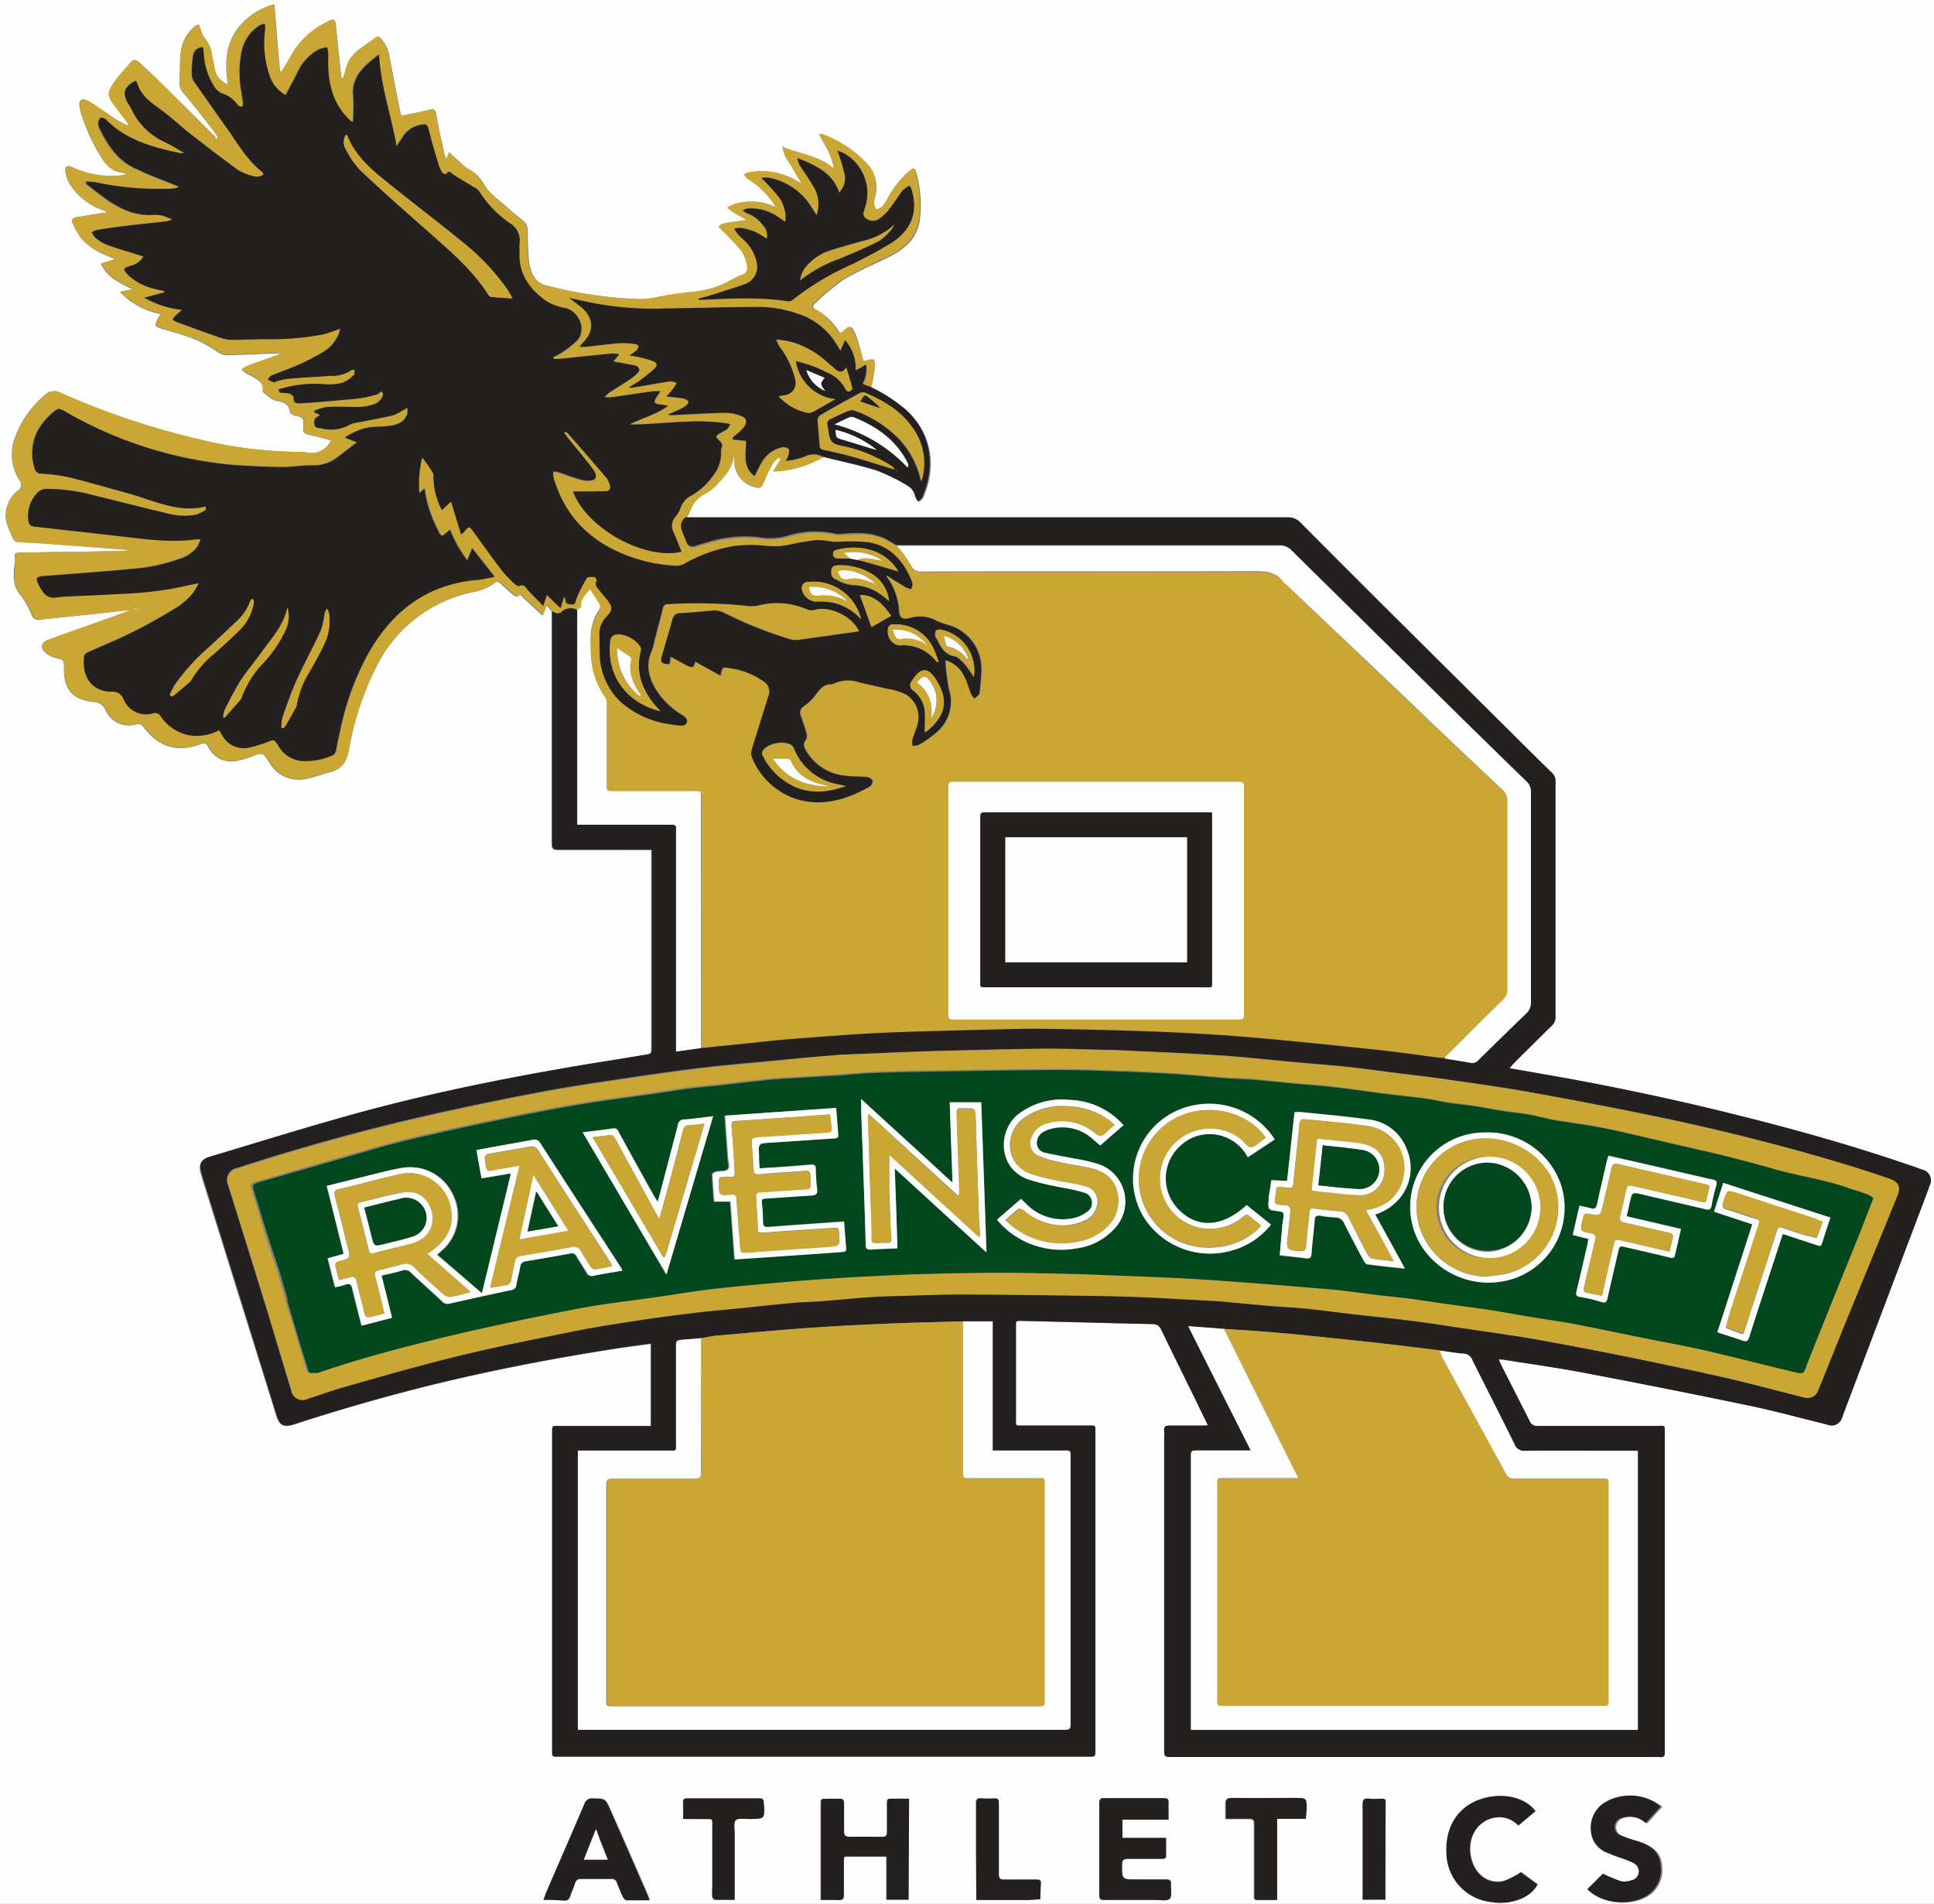 <svg id="Layer_1" data-name="Layer 1" xmlns="http://www.w3.org/2000/svg" viewBox="0 0 317.59 312.63"><rect x="0" y="0" width="317.59" height="312.63" fill="#808080" stroke="none"/><defs><style>.cls-1{fill:#fefefe;}.cls-2{fill:#caa635;}.cls-3{fill:#242020;}.cls-4{fill:#02471d;}</style></defs><title>Ravens Athletics Logo</title><path class="cls-1" d="M321.28,316.27H3.68V3.65h317.6ZM24.49,24.18a19.61,19.61,0,0,1-1.76-.92c-1.4-.92-2.76-1.91-4.17-2.81-.42-.27-1.09-.6-1.43-.44-.66.32-.4,1.07-.28,1.68,0,.19.09.38.14.56a30,30,0,0,0,3.17,7C21,30.69,22,31.82,23.73,32a3.09,3.09,0,0,1,.67.22c-.38.11-.6.19-.83.23a5.54,5.54,0,0,1-.81.07,15.2,15.2,0,0,1-7.28-1.4c-.77-.36-1.16-.17-1.07.65a5.27,5.27,0,0,0,.76,2.17,10.71,10.71,0,0,0,5.33,4.21c.29.1.56.22.9.35l-5.08.81c-.69.1-1,.42-.68,1.1A13.88,13.88,0,0,0,17,42.79a10.79,10.79,0,0,0,4.25,2.85l1.4.61L20.26,47c1.08,2.28,3.19,3.18,5.32,4.21l-2.17.41a12.19,12.19,0,0,0,6.65,3.59c-.2.34-.33.56-.46.8-.61,1.15-.55,1.25.74,1.64,2,.61,4.07,1.15,6,2a28.44,28.44,0,0,1,3.39,2,2.44,2.44,0,0,0,1.12.34c2.93-.09,5.86-.21,8.87-.32a1.87,1.87,0,0,1-.79.47c-1.57.56-3.16,1.11-4.73,1.7a5.75,5.75,0,0,0-.85.53,7.36,7.36,0,0,0,.78.6c.4.24.85.41,1.24.65.8.5,1.64,1,1.45,2.16a.5.5,0,0,0,.17.4c.71.44,1.21,1.14,2.15,1.31s2,.41,2.14,1.77c0,.29.69.68,1.08.71.91.08,1.24.46,1.11,1.34v.59c-.08.77.24,1,1,1.17A33,33,0,0,1,58,76a3.53,3.53,0,0,1-4.36,1.86,1.85,1.85,0,0,0-.47,0,70.61,70.61,0,0,1-17-2.11,127.65,127.65,0,0,1-22.59-7.59,2.1,2.1,0,0,0-2.53.34A16.43,16.43,0,0,0,6.2,75.32a7.89,7.89,0,0,0,.6,7.09,1.15,1.15,0,0,1,0,1.62,1.09,1.09,0,0,1-.17.13A5.24,5.24,0,0,0,4.71,89.3a21.86,21.86,0,0,0,1,2.59,1.06,1.06,0,0,0,1.14.77c1.56.08,3.12.17,4.67.27l10.39.79c1,.06,1.95.16,2.93.25a4.47,4.47,0,0,1-1.41.17c-5.42.08-10.85.15-16.28.26-1.15,0-1.13.08-1,1.18a4,4,0,0,1-.11.91c-.18,1.66-.26,3.36.87,4.71a13.22,13.22,0,0,1,1.95,3.4,1.15,1.15,0,0,0,1.34.81c3.41-.38,6.84-.71,10.24-1.08,1.67-.18,3.33-.38,5-.57h0l-3.13,1.16c-3.6,1.27-7.2,2.53-10.75,3.83-1.19.44-1.33,1.37-.31,2.17a4.52,4.52,0,0,0,1.95.86c.81.17,1,.42,1,1.28-.21,3.65,1.33,5.54,4.89,5.87A2.06,2.06,0,0,1,21,120.25a4.22,4.22,0,0,0,5.06,2.35c.7-.2,1,.16,1.31.62,2.51,3.18,5.61,4.06,9.33,2.59.66-.27.85,0,1.15.46A4.24,4.24,0,0,0,43,128.49a12.89,12.89,0,0,0,2-.6c1.82-.7,1.81-.71,2.93,1a5.55,5.55,0,0,0,6,2.67c1.33-.24,2.61-.76,3.91-1.09,1.9-.49,2.74-1.62,3.09-3.61a48.73,48.73,0,0,1,4.43-13.5,22.89,22.89,0,0,1,16-12.49,7.69,7.69,0,0,0,3.52-1.47c.37-.31.63-.27,1,.08.66.66,1.37,1.27,2.09,1.87.18.15.61.33.68.25.53-.54.74,0,1,.26l3.11,2.86.66-1.7.82,1v38.23c0,.82.29,1,1,1H110.6v32.32c0,1.35,0,1.33-1.31,1.53-4,.63-8.1,1.21-12.14,1.95-11.92,2.06-23.75,4.49-35.42,7.69-7.92,2.18-15.77,4.63-23.65,7-1.55.46-1.88,1.19-1.41,2.75a3.38,3.38,0,0,1,.08.34L49,236c.54,1.77,1.26,2.13,3,1.55q11.52-3.75,23.27-6.64c9.78-2.36,19.55-4.24,29.5-5.78,1.91-.29,3.83-.54,5.75-.8v13.43H95.35c-1,0-1,0-1,1V291c0,1,0,1,1,1h87.16c1.05,0,1.06,0,1.06-1.1v-52c0-1.3.08-1.17-1.23-1.17H171.79c-1.44,0-1.28.13-1.28-1.23V221.74c0-1.31-.13-1.22,1.19-1.18,7.11.16,14.21.36,21.31.52a1.39,1.39,0,0,1,1.34.89c1.81,3.76,3.66,7.49,5.5,11.24.71,1.46,1.42,2.93,2.18,4.47-.37,0-.6.07-.82.07h-5.52c-.68,0-.91.21-.84.86a4.09,4.09,0,0,1,0,.7v51.36c0,1.43,0,1.43,1.42,1.43h79.39a2.91,2.91,0,0,1,.59,0c.7.1.88-.26.82-.88V239.15c0-1.63.13-1.39-1.34-1.39H256.26a1.33,1.33,0,0,1-1.42-.86c-1.47-2.94-3-5.87-4.5-8.87-.19-.36-.33-.73-.56-1.24a2.14,2.14,0,0,1,.75.07c4.42.71,8.88,1.32,13.28,2.16q13.56,2.58,27.07,5.38c4.31.9,8.56,2.07,12.84,3.12a1.82,1.82,0,0,0,2.39-.92,3,3,0,0,0,.11-.32l.24-.66L318.38,204c.72-1.89,1.45-3.78,2.13-5.69a1.83,1.83,0,0,0-.8-2.44,2.07,2.07,0,0,0-.42-.14l-.66-.24c-10.13-3.54-20.45-6.43-30.85-9S267,181.78,256.51,180l-5-.88.88-1q3-2.94,6-5.94a1.84,1.84,0,0,0,.66-1.41V132a1.73,1.73,0,0,0-.56-1.33c-1.3-1.24-2.57-2.51-3.85-3.78l-16.89-16.77q-10.26-10.2-20.52-20.43a2.78,2.78,0,0,0-2.14-.88H116.28a14,14,0,0,0,.73-1.45,4.57,4.57,0,0,1,2.27-2.56,8,8,0,0,0,2-1.48c1.48-1.52,2.88-3.1,2.93-5.4a8.16,8.16,0,0,1,.07,1.31,4.35,4.35,0,0,0,3.31,4.41c.72.23,1.11.13,1.41-.64a26.46,26.46,0,0,1,1.6-3.25,4.46,4.46,0,0,1,1-1l.3.27-1.25,2a17.2,17.2,0,0,0,8.27-2.38c2.93.75,5.91,1.38,8.8,2.31a31.84,31.84,0,0,1,5.11,2.51,2.67,2.67,0,0,1,1.31,1.85,2.71,2.71,0,0,0,.47.78c.23-.22.55-.42.68-.7,2.13-4.83,1.69-10.29-2.68-14.34a26.06,26.06,0,0,0-5.86-3.8,22.57,22.57,0,0,0,.56-3.06c.09-1.71,0-1.72-1.57-1.3a1.5,1.5,0,0,1-.3,0,2.85,2.85,0,0,0-.19-.75,27.78,27.78,0,0,0-1-3.44c-.74-1.72-.81-1.68-2.18-.48a2.17,2.17,0,0,1-.41.19,10.31,10.31,0,0,0-4.13-4c-.59-.32-.26-.72.07-1a37.94,37.94,0,0,1,4.59-3.8c2.32-1.4,4.88-2.5,7.31-3.67,2.64-1.28,4.74-3,5.23-6.12a19.55,19.55,0,0,0-.53-7.65c-.23-.92-.37-1-1.12-.3A15,15,0,0,0,149.6,36a9.48,9.48,0,0,1-1,1.58,2.66,2.66,0,0,1-1,.51,3.4,3.4,0,0,1-.39-1,3,3,0,0,1,.16-1A5.7,5.7,0,0,0,146,30.48a19.17,19.17,0,0,0-7.17-4.72c-.13-.06-.29,0-.61,0,1,1.9,2.19,3.54,2.38,5.63-2.38-2.2-5.55-2.3-8.4-3.6a5.48,5.48,0,0,0,1.19,2.72c.6,1.09,1.26,2.14,1.89,3.21h0a2.91,2.91,0,0,1-.51-.22A11.26,11.26,0,0,0,126.52,32a2.49,2.49,0,0,0-.58.31,2.8,2.8,0,0,0,.37.53c.24.19.5.37.76.54a13.42,13.42,0,0,1,3.91,4l-.17.18a9,9,0,0,0-6.62-.33,6.94,6.94,0,0,0-1,.52,7,7,0,0,0,.84.69c.77.47,1.56.9,2.33,1.34-1.31.19-2.54.35-3.75.56a3,3,0,0,0-.85.5c.19.22.38.46.59.67a44.54,44.54,0,0,1,3.19,3.4,6.52,6.52,0,0,1,.91,2.48,1.19,1.19,0,0,1-.91,1.43,13.09,13.09,0,0,0-1.89.9,15.43,15.43,0,0,1-6,1.84,60,60,0,0,0-6.13.91,11.93,11.93,0,0,1-3.21.29,70.09,70.09,0,0,1-15-2.26A3.24,3.24,0,0,1,91,48.27a6.62,6.62,0,0,1-.46-1.69c-.12-1.68-.19-3.35-.2-5a2.09,2.09,0,0,0-.87-1.81c-.77-.59-1.54-1.2-2.25-1.86-1.36-1.27-3-2.26-4-3.91a6.11,6.11,0,0,0-2.59-2.59,4.6,4.6,0,0,1-1.1-.86c-.67-.58-1.31-1.17-2-1.84L77,29.9a9.71,9.71,0,0,1-.34-1c-.46-2.17-1-4.34-1.34-6.52-.12-.66-.34-.85-1-.7-1.55.35-3.1.63-4.69,1a2.88,2.88,0,0,1-.18-.49c-.64-3.22-1.29-6.42-1.87-9.64A5.25,5.25,0,0,0,66.25,10a.6.6,0,0,0-.81-.24.55.55,0,0,0-.17.13c-.77.61-1.6,1.14-2.38,1.72a5.57,5.57,0,0,0-2.37,3.36A13.4,13.4,0,0,1,60,16.45h-.25c-.31-2.85-.62-5.7-.89-8.54-.1-1-.31-1.26-1.2-.8a13.59,13.59,0,0,0-6,5.37c-.53,1-1.15,2-1.72,2.93l-.28-.1c-.15-1.82-.32-3.65-.47-5.48s-.29-3.59-.44-5.48a11.13,11.13,0,0,0-5.86,3.74c-2.19,2.78-2.33,6-1.79,9.41a3.43,3.43,0,0,1-2.22-2.79c-.07-.66-.29-1.29-.39-2a5.38,5.38,0,0,0-1.29-2.93,4.4,4.4,0,0,1-.59-1.35c-.11-.26-.2-.53-.3-.8a6.06,6.06,0,0,0-.78.45,6.46,6.46,0,0,0-2.16,4.05c-.2,1.62-.12,3.26-.23,4.88a2.52,2.52,0,0,0,.74,2c1.72,2.06,3.37,4.19,5,6.3a8.64,8.64,0,0,1,.57.91l-.33.28c0-.14-.06-.33-.16-.43-2.93-2.93-6-6-9-8.93C28.92,16,27.7,15,26.54,13.88c-.5-.48-.92-.51-1.37,0-1,1.14-2,2.21-2.82,3.42-1.08,1.54-1,2.17.17,3.68l2.22,3ZM152.88,315.57V299h-2.6c-1,0-1,0-1,1v4.46c0,.61-.19.82-.8.81-1.76,0-3.52-.06-5.28,0-.81,0-1-.28-1-1v-4.45c0-.59-.13-.87-.79-.81s-1.32,0-2,0c-1,0-1,0-1,1v15.62h2.93c.69,0,.85-.23.83-.87v-5.16c0-1.28-.07-1.1,1.16-1.11h5.86v7.08Zm42.69-13.13v-2.75c0-.65-.24-.77-.81-.76H185c-.63,0-.78.21-.78.81v15.11c0,.63.22.77.8.76h8.44c.8,0,1.95.21,2.32-.21s.12-1.54.19-2.35c0-.61-.16-.82-.78-.8h-4.89c-2.4,0-2.37,0-2.37-2.39,0-.76.2-1,1-1h5.52c.35,0,.72,0,.71-.5v-2.93H188v-3ZM93,315.59h3.36a.89.89,0,0,0,1-.74c.25-.7.55-1.37.79-2.08a.92.92,0,0,1,1-.74h5a.79.79,0,0,1,.86.58c.31.8.62,1.59,1,2.37.11.24.39.54.6.55,1.22.06,2.44,0,3.78,0-.19-.48-.29-.77-.41-1q-2.94-6.84-6-13.68c-.84-1.95-.84-1.89-2.94-1.95a1.24,1.24,0,0,0-1.38.9c-2.08,4.88-4.21,9.77-6.33,14.66a7.37,7.37,0,0,1-.37,1.2Zm174-4.31-2.4,2.64c2.35,2.43,6.58,2.62,9.11,1.41a5.06,5.06,0,0,0,2.93-5.27c-.11-2.1-1.46-3.17-3.26-3.84-.53-.21-1.11-.33-1.67-.52s-1.1-.37-1.63-.61a1.47,1.47,0,0,1-1-1.54,1.59,1.59,0,0,1,1.26-1.37,3.89,3.89,0,0,1,3.84.89l2.48-2.74a8,8,0,0,0-9.49-.44,4.87,4.87,0,0,0-2,4.51,4.11,4.11,0,0,0,2.94,3.63c.86.34,1.76.6,2.64,1a8.2,8.2,0,0,1,1.29.55,1.54,1.54,0,0,1,1,1.49,1.51,1.51,0,0,1-1.24,1.38,3.44,3.44,0,0,1-1.71.16,26.26,26.26,0,0,1-3.17-1.28ZM255.85,301c-2-2.67-6.45-3.14-9.82-1.64s-5.21,5.05-4.69,9.44a8.18,8.18,0,0,0,7,7.06c3.31.64,6.76-.58,7.87-2.84l-2.72-2a14.14,14.14,0,0,1-2.82,1.44c-2.48.6-4.67-1-5.34-3.67-.8-3.17.85-6.15,3.75-6.74a4.27,4.27,0,0,1,4,1.28Zm-140,1.29h3.3c1.62,0,1.46-.2,1.46,1.41v9.84a9.52,9.52,0,0,0,0,1.51.65.65,0,0,0,.43.5h3.22V304.65c0-.73-.21-1.73.18-2.13s1.37-.2,2.11-.21c2.71,0,2.69,0,2.49-2.73,0-.52-.23-.65-.71-.65H116.52c-.48,0-.72.12-.7.65C115.87,300.48,115.87,301.31,115.87,302.33Zm102.25,0v-1.48c0-1.86,0-1.86-2-1.86H205.86c-.78,0-1,.22-1,1v2.42h3.91c.61,0,.8.17.79.79v11.72c0,.38-.09.81.54.79h3.19V302.3ZM164,315.64h8c.81,0,1.61-.07,2.42-.11a21.74,21.74,0,0,1,.1-2.55c0-.61-.22-.71-.74-.7h-5.16c-.73,0-1-.2-1-.93.05-2.65,0-5.31,0-8v-3.75c0-.5-.17-.69-.67-.67a15,15,0,0,1-2.12,0c-.73-.07-1,.19-.91.91v8.44Zm67.21-.05V299.53c0-.5-.27-.56-.67-.55a14.72,14.72,0,0,1-2.1,0c-.85-.08-1,.25-1,1V315.6Z" transform="translate(-3.68 -3.65)"/><path class="cls-2" d="M94.37,104l-.82-1.06-.67,1.7-3.1-2.86c-.29-.26-.5-.79-1-.26-.07.08-.5-.09-.68-.25-.72-.6-1.43-1.21-2.1-1.87-.35-.35-.61-.39-1-.08a7.69,7.69,0,0,1-3.52,1.47,22.92,22.92,0,0,0-16.06,12.49A49,49,0,0,0,61,126.78c-.35,2-1.19,3.12-3.09,3.61-1.31.33-2.59.85-3.91,1.09a5.55,5.55,0,0,1-6-2.67c-1.09-1.65-1.08-1.64-2.93-1a14.11,14.11,0,0,1-2,.61,4.24,4.24,0,0,1-5.13-2.23c-.3-.51-.49-.73-1.15-.46-3.72,1.47-6.84.59-9.33-2.59-.35-.46-.62-.82-1.31-.62a4.2,4.2,0,0,1-5.06-2.35,2.06,2.06,0,0,0-2-1.32c-3.5-.29-5-2.18-4.88-5.86,0-.86-.16-1.12-1-1.28a4.76,4.76,0,0,1-1.95-.86c-1-.81-.88-1.73.31-2.17,3.58-1.31,7.18-2.56,10.75-3.83l3.13-1.17h.61l-.07-.18-.52.24-5,.57c-3.41.37-6.84.7-10.24,1.08A1.15,1.15,0,0,1,9,104.6,13.52,13.52,0,0,0,7,101.2c-1.14-1.35-1-3-.87-4.71a4,4,0,0,0,.11-.91c-.17-1.1-.19-1.16,1-1.18,5.43-.11,10.86-.18,16.28-.26A4.47,4.47,0,0,0,24.9,94c-1-.09-1.95-.19-2.93-.25l-10.39-.79c-1.55-.1-3.12-.19-4.67-.27a1.06,1.06,0,0,1-1.14-.77,21.86,21.86,0,0,1-1-2.59,5.24,5.24,0,0,1,1.87-5.14A1.15,1.15,0,0,0,7,82.58a1.09,1.09,0,0,0-.13-.17,7.9,7.9,0,0,1-.61-7.09,16.54,16.54,0,0,1,4.89-6.84,2.1,2.1,0,0,1,2.53-.34A126.57,126.57,0,0,0,36.2,75.73a70.71,70.71,0,0,0,17,2.11,1.85,1.85,0,0,1,.47,0A3.53,3.53,0,0,0,58.05,76a33,33,0,0,0-3.52-1c-.79-.13-1.11-.4-1-1.17v-.59c.13-.88-.2-1.26-1.11-1.34-.39,0-1-.42-1.08-.71-.13-1.36-1.21-1.6-2.14-1.77S47.73,68.5,47,68.06a.5.5,0,0,1-.17-.4C47,66.48,46.2,66,45.4,65.5c-.39-.24-.84-.41-1.24-.65a7.36,7.36,0,0,1-.78-.6,5.75,5.75,0,0,1,.85-.53c1.57-.59,3.16-1.14,4.73-1.7a1.87,1.87,0,0,0,.79-.47c-2.93.11-5.91.23-8.87.32a2.44,2.44,0,0,1-1.12-.34,28.44,28.44,0,0,0-3.39-2c-1.95-.76-4-1.3-6-2-1.29-.39-1.35-.49-.74-1.64.13-.24.26-.46.46-.8a12.19,12.19,0,0,1-6.65-3.59l2.17-.41c-2.13-1-4.24-2-5.32-4.21l2.36-.72-1.4-.61A10.79,10.79,0,0,1,17,42.79a13.88,13.88,0,0,1-1.33-2.42c-.35-.68,0-1,.68-1.1l5.08-.81c-.34-.13-.61-.25-.9-.35a10.69,10.69,0,0,1-5.3-4.21,5.27,5.27,0,0,1-.76-2.17c-.09-.82.3-1,1.07-.65a15.2,15.2,0,0,0,7.28,1.4,5.54,5.54,0,0,0,.81-.07,3.82,3.82,0,0,0,.83-.23,3.09,3.09,0,0,0-.67-.22c-1.77-.14-2.73-1.27-3.57-2.69a30,30,0,0,1-3.17-7,5.09,5.09,0,0,1-.14-.56c-.12-.61-.38-1.36.28-1.68.34-.16,1,.17,1.43.44,1.41.9,2.77,1.89,4.17,2.81a19.61,19.61,0,0,0,1.76.92l.27.06-.1-.26-2.27-3c-1.15-1.51-1.24-2.14-.17-3.68.84-1.21,1.89-2.28,2.83-3.42.44-.55.87-.52,1.36,0C27.63,15,28.84,16,30,17.16c3,2.93,6,5.95,9,8.93.1.1.11.29.16.43l.33-.28a8.64,8.64,0,0,0-.57-.91c-1.67-2.11-3.32-4.24-5-6.3a2.6,2.6,0,0,1-.74-2c.12-1.63,0-3.27.23-4.88a6.46,6.46,0,0,1,2.16-4,6.06,6.06,0,0,1,.78-.45c.1.27.19.54.3.8a4.4,4.4,0,0,0,.59,1.35,5.38,5.38,0,0,1,1.29,2.93c.1.66.33,1.29.39,2a3.45,3.45,0,0,0,2.22,2.79c-.53-3.41-.4-6.63,1.79-9.41A11.13,11.13,0,0,1,48.7,4.37c.15,1.89.29,3.68.44,5.48s.32,3.66.47,5.47l.28.11c.57-1,1.19-1.95,1.73-2.93a13.49,13.49,0,0,1,6-5.37c.89-.46,1.09-.25,1.19.8.27,2.84.59,5.69.89,8.54H60A10.31,10.31,0,0,0,60.44,15a5.59,5.59,0,0,1,2.38-3.36c.77-.58,1.6-1.11,2.37-1.72A.59.59,0,0,1,66,9.81a.58.58,0,0,1,.14.17,5.31,5.31,0,0,1,1.38,2.52c.57,3.22,1.23,6.42,1.86,9.64a4.09,4.09,0,0,0,.18.49c1.59-.31,3.14-.59,4.69-1,.66-.15.88,0,1,.7.4,2.18.87,4.35,1.33,6.52a9.77,9.77,0,0,0,.35,1l.44-1.21c.73.67,1.37,1.26,2,1.84a4.6,4.6,0,0,0,1.1.86A6.05,6.05,0,0,1,83.11,34c1,1.65,2.64,2.64,4,3.91a29,29,0,0,0,2.26,1.86,2.14,2.14,0,0,1,.87,1.81c0,1.67.07,3.34.19,5a6.62,6.62,0,0,0,.46,1.69,3.26,3.26,0,0,0,2.42,2.23,70.15,70.15,0,0,0,14.9,2.24,11.9,11.9,0,0,0,3.2-.29,60.39,60.39,0,0,1,6.13-.91,15.43,15.43,0,0,0,6-1.84,13.09,13.09,0,0,1,1.89-.9,1.19,1.19,0,0,0,.91-1.43,6.2,6.2,0,0,0-.91-2.48,42.63,42.63,0,0,0-3.19-3.4c-.21-.21-.39-.45-.59-.67a3.17,3.17,0,0,1,.85-.5c1.21-.21,2.45-.37,3.76-.56-.78-.44-1.57-.87-2.34-1.34a7,7,0,0,1-.84-.69,7.06,7.06,0,0,1,1-.52,9,9,0,0,1,6.61.33l.27.06-.1-.24a13.3,13.3,0,0,0-3.91-4q-.39-.26-.75-.54a2.4,2.4,0,0,1-.37-.53,2.42,2.42,0,0,1,.57-.31,11.25,11.25,0,0,1,8.28,1.46,3.38,3.38,0,0,0,.52.22l.19.09-.15-.13c-.64-1.07-1.29-2.12-1.9-3.21a5.48,5.48,0,0,1-1.19-2.72c2.85,1.3,6,1.4,8.4,3.6-.18-2.09-1.44-3.73-2.38-5.63a2.34,2.34,0,0,1,.61,0,19.41,19.41,0,0,1,7.18,4.72,5.72,5.72,0,0,1,1.38,5.64,3,3,0,0,0-.16,1,4.1,4.1,0,0,0,.39,1,2.85,2.85,0,0,0,1-.5,9.94,9.94,0,0,0,1-1.59,15.23,15.23,0,0,1,3.36-4.17c.76-.65.89-.62,1.12.3a19.74,19.74,0,0,1,.54,7.65c-.5,3.12-2.59,4.84-5.24,6.12A80.56,80.56,0,0,0,142,49.57a37,37,0,0,0-4.58,3.79c-.34.29-.67.69-.07,1a10.28,10.28,0,0,1,4.12,4,3,3,0,0,0,.41-.18c1.37-1.21,1.44-1.25,2.18.47a27.07,27.07,0,0,1,1.16,3.5c.08.26.14.52.19.74a.76.76,0,0,0,.3,0c1.59-.42,1.66-.41,1.57,1.3a22.71,22.71,0,0,1-.56,3.07l-1.28-.46A5.26,5.26,0,0,0,146,63.6l-1.72,1a7.1,7.1,0,0,0-1.71-5l-.77,1.72L141,60a11.41,11.41,0,0,0-6.16-4.8A19.9,19.9,0,0,0,128,54.09c-5,0-10.07.19-15.1.26a52.31,52.31,0,0,1-10.75-.72c-1.56-.29-3.1-.64-4.89-1,.79.6,1.43,1,2,1.53,2,1.72,2.14,3.91.29,5.77-.2.2-.37.42-.61.71h1c1.87-.2,3.71-.46,5.58-.61a15.59,15.59,0,0,1,2.55.15c.2,0,.55.2.55.32a1,1,0,0,1-.29.69,9,9,0,0,1-1.16.87c.57.1,1,.14,1.39.25A16,16,0,0,1,111,63c.71.31.77.75.21,1.27a27,27,0,0,1-2.37,1.9c-.58.42-1.19.76-1.79,1.14a1.23,1.23,0,0,0,.76,0c2-.35,4-.72,6-1a2.81,2.81,0,0,1,1.06.27,6.45,6.45,0,0,1-.52.87c-.32.43-.69.83-1.13,1.35,1.12.13,2,.2,2.93.37a1.06,1.06,0,0,1,.68.53c0,.1-.23.46-.43.61a5.35,5.35,0,0,1-1,.59c-.64.31-1.28.58-2,.88a2.27,2.27,0,0,0,.86.08c2.85-.14,5.69-.32,8.52-.38a7.5,7.5,0,0,1,2.52.47c1,.35,1.21,1,.56,1.9a6.91,6.91,0,0,1-1,1c-.28.24-.57.47-.86.7l.06.33,2.14.21c0,2-.66,4.18,1.4,5.79.41-.8.73-1.51,1.13-2.18a5,5,0,0,1,3.34-2.54,1.34,1.34,0,0,1,1.14.26c.19.22,0,.77-.06,1.16a3.68,3.68,0,0,1-.44.8,13.19,13.19,0,0,0,3.16-.73,3.14,3.14,0,0,1,3,.07,17.2,17.2,0,0,1-8.27,2.38l1.24-2-.29-.28a5.05,5.05,0,0,0-1,1A27.15,27.15,0,0,0,129.07,83c-.3.77-.69.87-1.42.64a4.36,4.36,0,0,1-3.3-4.42,8.28,8.28,0,0,0-.07-1.31c-.09,2.31-1.48,3.91-2.93,5.41a8,8,0,0,1-1.95,1.48,4.59,4.59,0,0,0-2.27,2.55,15.29,15.29,0,0,1-.73,1.46,1.68,1.68,0,0,0-.66,2c.22.71.53,1.38.8,2.08a1,1,0,0,0,1.21.67.84.84,0,0,0,.2-.08l2-.58a20.57,20.57,0,0,1,8.32-.85,10.9,10.9,0,0,0,4.72-.17,15,15,0,0,1,8.09-.36,3.47,3.47,0,0,0,.91,0c2.5-.21,5-.32,7.34.87.59.29,1.15.63,1.73,1a22.93,22.93,0,0,1,2.24,3.11,1.73,1.73,0,0,0,1.86,1.11q27.24,0,54.49-.06c2,0,3.7.1,4.89,1.85.12.19.36.3.52.46l19.26,18.33,16.14,15.32a2.42,2.42,0,0,1,.82,1.95V166.1a2.41,2.41,0,0,1-.84,1.89c-3.11,3-6.17,6.1-9.24,9.16a2.57,2.57,0,0,0-.28.37h-.59c-3.67-.47-7.33-1-11-1.4-6.78-.72-13.56-1.43-20.36-2-5.05-.42-10.12-.71-15.18-.91-6.17-.25-12.33-.37-18.5-.48-2.76-.05-5.54,0-8.3.12-6.09.17-12.18.27-18.26.54-4.88.21-9.77.6-14.71,1-2.84.22-5.66.56-8.5.84l-6.62.68v-41c0-1.13,0-1.14-1.15-1.14H104.4c-1.07,0-1.07,0-1.07-1.08v-13a2.27,2.27,0,0,0-.21-1.23,12.94,12.94,0,0,1-2.39-7.1c-.1-2.53-.28-5.09,1.33-7.32a1,1,0,0,0,.12-.86c-.47-.85-1-1.66-1.61-2.55-.77,1-1.56,1.68-1.44,2.84,0,.16-.41.36-.63.54a2.2,2.2,0,0,0-2.72.48c-.1.12-.45.12-.66.08A3.59,3.59,0,0,1,94.37,104Zm55.07-5.71c1,.61,2,1.24,2.94,1.83a4.19,4.19,0,0,0,.91.29c.06-.35.27-.75.16-1-1.26-3.32-3.34-5.86-7-6.6a29.36,29.36,0,0,0-5.22-.1,10.55,10.55,0,0,1-1.13-.06,12.92,12.92,0,0,0-2.4-.23,43.52,43.52,0,0,0-4.38.74,11.62,11.62,0,0,1-3.81.21,23.15,23.15,0,0,0-5.13.05A24.2,24.2,0,0,0,116,96.31a2.63,2.63,0,0,1-1.2.33,25.69,25.69,0,0,1-8.31-1.73c-6.06-2.37-10.16-6.56-12-12.88a3.24,3.24,0,0,1,0-.88,3.67,3.67,0,0,1,.88.13c1.29.42,2.56,1,3.91,1.27a2.56,2.56,0,0,0,2-.16c.53-.56-.09-1.34-.48-1.87-1.22-1.62-2.53-3.16-3.8-4.75-.26-.32-.49-.67-.74-1l.22-.19a1.46,1.46,0,0,1,.45.26c2.1,2.4,4.21,4.81,6.28,7.25a3.37,3.37,0,0,1,.62,1.24c.17.57,0,1-.72,1l-2.21,0H97.82c2.15,6,11.73,11.31,17.82,9.91-.43-1.06-.84-2.11-1.28-3.14a2.25,2.25,0,0,1,.34-2.69,4.31,4.31,0,0,0,.79-1.42A3.6,3.6,0,0,1,117.27,85a10.88,10.88,0,0,0,3.6-3.28A5.79,5.79,0,0,0,122.16,78a2.22,2.22,0,0,1,.06-.81c.27-.54,0-.83-.33-1.2-.72-.72-.67-.77.25-1.32.54-.31,1.25-.47,1.48-1.43-5.53-1-11,.07-16.47.09,2-1.08,4.26-1.54,6.33-3.09L111.77,70c-.52-.09-.65-.39-.39-.83s.48-.75.82-1.27a10,10,0,0,0-1.34,0c-2.27.32-4.54.67-6.84,1a5.1,5.1,0,0,1-1-.07,5.62,5.62,0,0,1,.8-.74c1.2-.79,2.45-1.52,3.63-2.35.52-.37,1.3-1,1.26-1.39-.08-.76-1.05-.73-1.72-.88s-1.57-.3-2.52-.48l.92-1.13a9.53,9.53,0,0,0-1.41-.08l-8.49.87h-.89l0-.3a8.09,8.09,0,0,0,1.09-.57,16,16,0,0,0,2.85-2.19c1.59-1.82.26-4.88-2.09-5.32a8.32,8.32,0,0,1-3.32-1.31c-2.66-2-4.41-4.51-4.18-8a10.9,10.9,0,0,1,0-1.4,3.25,3.25,0,0,0-1.53-3.19A18.14,18.14,0,0,1,82.26,35a2.53,2.53,0,0,0-.9-.68c-1.09-.67-2.2-1.32-3.28-2-.4-.26-.69-.88-1.17-.1a1,1,0,0,1-.68-.23,6.07,6.07,0,0,1-.68-1.46C75,28.6,74.4,26.64,73.9,24.69c-.14-.55-.36-.73-.87-.63a4.35,4.35,0,0,0-3.35,2.09,14.52,14.52,0,0,1-1,1.48c-1-5.12-2.6-9.84-2.88-15.07-2.48,1.89-4.55,3.64-4.22,6.93.13,1.33,0,2.68,0,4l-.28.11c-.49-.47-1-1-1.41-1.49-2.14-2.79-2.57-6-2.42-9.41a8.24,8.24,0,0,0-.17-1.31,4.7,4.7,0,0,0-1.32.31,7.9,7.9,0,0,0-3.38,3.46c-.65,1.36-1.39,2.68-2.12,4.06a5.57,5.57,0,0,1-2.61-3.07,16.56,16.56,0,0,1-.75-7.81,4.21,4.21,0,0,0-.08-.87,4.21,4.21,0,0,0-.84.3,6.62,6.62,0,0,0-2.93,4.34,17,17,0,0,0-.09,6.28c.11.74.25,1.47.33,2.2,0,.16,0,.43-.17.48a.68.68,0,0,1-.52-.11,1.49,1.49,0,0,1-.41-.42,4.93,4.93,0,0,0-2.36-1.63,2.64,2.64,0,0,1-1.28-1.07A11.06,11.06,0,0,1,37,12.34c0-.32-.08-.65-.14-1a1.66,1.66,0,0,0-1.56,1.4,18.35,18.35,0,0,0-.21,3.14,2.22,2.22,0,0,0,.4,1.17Q38.27,21,41.06,24.9c1.71,2.38,3.16,5,5.5,6.84.45.35.4.67-.17.79a2,2,0,0,1-1,.06,9.67,9.67,0,0,1-2.59-1c-2.71-1.95-5.37-4-8-6.07-1.75-1.37-3.36-2.94-5.18-4.2-1.54-1.08-2.93-2.2-3.46-4.09,0-.14-.17-.24-.26-.36-1.9,1-2.23,2.13-1.17,3.84a7.52,7.52,0,0,1,.54.91A11.14,11.14,0,0,0,30.73,27c1,.47,2,1.09,3.17,1.77q-.36,0-.72,0c-4.46-1-8.8-2.1-12.17-5.5-.2-.21-.75-.4-.88-.29a1.35,1.35,0,0,0-.38,1,3.12,3.12,0,0,0,.36,1.23c1.35,2.66,3,5,5.86,6.24.69.29,1.35.62,2,.91,1.62.64,3.25,1.27,5,2a5,5,0,0,1-.74.25c-.43,0-.86.07-1.29.09a50.84,50.84,0,0,1-11.86-1.1,11.32,11.32,0,0,0-1.43-.09c.07.27.06.37.1.41,3.31,2.54,6.46,5.39,11.09,5a4.78,4.78,0,0,1,1.5.18,13.33,13.33,0,0,1,1.47.6A6.13,6.13,0,0,1,31,40c-2.29.26-4.58.49-6.84.76-1.55.19-3.09.42-4.62.67a3.18,3.18,0,0,0-.82.37,3.48,3.48,0,0,0,.54.83A6.8,6.8,0,0,0,21,43.74c1.68.62,3.4,1.11,5.11,1.65l1.08.35A3.25,3.25,0,0,1,25,47.28c-1.2.38-1.25.58-.38,1.48A9.37,9.37,0,0,0,28.94,51l1.64.47v.2l-3.25.89a15.29,15.29,0,0,0,6.17,1.95c-.47.41-.8.67-1.11,1-.56.55-.51.72.25,1,2.38.87,4.76,1.76,7.15,2.58a6.48,6.48,0,0,0,2,.35c1.8,0,3.59-.08,5.39-.12a45.21,45.21,0,0,0,9.43-.78c.92-.21,1.8-.58,2.85-.93a4.92,4.92,0,0,1-.25.91,6.19,6.19,0,0,1-2.39,2.82,37.7,37.7,0,0,1-4,2.1c-1.53.69-3.12,1.22-4.67,1.87-.24.1-.37.44-.57.67.33.15.66.32,1,.43.08,0,.2-.09.32-.12a13.1,13.1,0,0,1,2-.47c2.33-.19,4.66-.3,7-.48a5.45,5.45,0,0,0,3.22-.82c.17-.14.46-.12.7-.17,0,.27.09.69-.06.8a5.52,5.52,0,0,1-1.86,1.31,9,9,0,0,1-3,.27,19.23,19.23,0,0,0-7.23.75c-.13,0-.33.19-.31.24s.16.38.28.4a12.81,12.81,0,0,1,1.39.11c.31.09.8.42.79.62-.06,1,.47,1.11,1.23,1a6.28,6.28,0,0,0,1.06-.06c2.83-.23,5.67-.45,8.49-.74a22.56,22.56,0,0,0,2.93-.66c.32-.09.58-.78.93-.25.14.21-.1.8-.33,1.08A2.4,2.4,0,0,1,65,70a8.31,8.31,0,0,1-2.26.44c-1.8,0-3.6-.06-5.4,0a9.21,9.21,0,0,0-2.12.62l.05.26.9.43a2,2,0,0,1-.33.25c-.68.27-.68.83-.58,1.37s.68.48,1.12.57a6.21,6.21,0,0,0,4.71-.64,3.51,3.51,0,0,1,1.11-.3c1.95-.38,3.91-.73,5.86-1.17A6.66,6.66,0,0,0,69.71,71c.27-.13.52-.29.79-.44a3.16,3.16,0,0,1,0,1c-.49,1.45-1.74,1.79-3.06,2-1.13.13-2.27.1-3.38.27a9.67,9.67,0,0,0-2.19.71,18.77,18.77,0,0,0-1.65.91l2,.8C61,77.15,59.84,78,58.7,78.9A6.31,6.31,0,0,1,55.18,80,8.83,8.83,0,0,0,54,80c-1.41.08-2.8.3-4.2.27-2.69-.05-5.39-.16-8.06-.36a67.14,67.14,0,0,1-27.43-8.69c-1.1-.64-1.17-.65-2.16.19A9.66,9.66,0,0,0,10.64,73a8,8,0,0,0-1.29,7.59,1,1,0,0,0,1,.75A30,30,0,0,1,15,82c3.33.82,6.62,1.8,9.93,2.7,4,1.09,7.89,3.08,12.27,2.14.08,0,.27.07.28.12s0,.38-.07.41a6.9,6.9,0,0,1-1.53.78c-1.84.49-3.66,0-5.44-.38-3.75-.86-7.48-1.87-11.24-2.76a29,29,0,0,0-8-1.09,1.91,1.91,0,0,0-1.23.46A5.38,5.38,0,0,0,8.32,89a.93.93,0,0,0,1,1c4.35.46,8.69,1,13,1.46s9,1.25,13.51.63a4.69,4.69,0,0,1,.75,0,9.25,9.25,0,0,1-.51,1.22,5.64,5.64,0,0,1-2.93,2A28.53,28.53,0,0,1,25.5,97c-4.77.46-9.56.8-14.35,1.17-1.64.13-1.72.25-1,1.75a7.18,7.18,0,0,0,.5.8,2.12,2.12,0,0,0,2.19,1,21.88,21.88,0,0,1,2.56-.19c3.55-.18,7.1-.32,10.64-.55,1.79-.12,3.57-.35,5.34-.62,1.52-.23,3-.57,4.88-1a9.38,9.38,0,0,1-1,1.72A12,12,0,0,1,33,103.15c-2.36,1.43-4.77,2.82-7.23,4.07s-4.89,2.23-7.35,3.34c-.41.19-.86.29-.92.91-.36,3.84,1.83,5.62,4.55,5.66A1.89,1.89,0,0,1,24,118.37a4,4,0,0,0,4.89,2.3,1.07,1.07,0,0,1,1.24.54,7.32,7.32,0,0,0,4.68,3.08,7.83,7.83,0,0,0,4.89-.84c.21.38.39.72.59,1a4,4,0,0,0,4.26,1.94,17.64,17.64,0,0,0,2.93-.88c1.28-.5,1.27-.53,2,.59a4.88,4.88,0,0,0,3.73,2.51,10.66,10.66,0,0,0,4.89-.81,1.18,1.18,0,0,0,.84-1c.17-1.07.43-2.14.66-3.2a44.56,44.56,0,0,1,4.83-13.12c4-6.89,9.82-11.07,17.93-11.72a25.18,25.18,0,0,0,2.59-.5l-3.67-4.68-.81,1.95a19.83,19.83,0,0,1-2.81-5c-.16.11-.24.15-.32.22-1.11,1-1.15,1-1.76-.33a20.27,20.27,0,0,1-2.12-6.69l-.86.76A18.61,18.61,0,0,1,73,78.73a20.13,20.13,0,0,1,1.78,2.59,1.43,1.43,0,0,1,.07.68,12.1,12.1,0,0,0,1.39,5.4L77.75,86l1.66,5.38a4.58,4.58,0,0,0,.43-.34c.89-1.11.89-1.11,1.68,0,1.49,2,2.93,4.13,4.5,6.14a18.91,18.91,0,0,0,2.11,2.18c.22.21.63.51.79.44.88-.44,1.12.31,1.54.74l2.44,2.52.63-1.77,2.26,2.17.56-1.89c.14.28.23.36.24.46,0,.68.42.79,1,.81s.6-.51.78-.92a29.42,29.42,0,0,1,1.72-3.41c.14-.24.81-.23,1.23-.18.16,0,.47.53.4.63-.38.66.06,1,.37,1.47s.9,1.07,1.33,1.63c1,1.26,1,1.68-.12,2.83a4,4,0,0,0-1.14,2.94c0,1.08,0,2.19.06,3.27a11.17,11.17,0,0,0,3.17,7.48,15,15,0,0,0,8.2,3.9,10.83,10.83,0,0,0,2.2.25.74.74,0,0,0,.53-1.27,2.83,2.83,0,0,0-.66-.49,13.9,13.9,0,0,1-3.85-3.56c-1.44-2.18-2.21-4.46-1-7a7.5,7.5,0,0,0,.35-1.23c.48-1.85,1-3.7,1.41-5.55.12-.52.3-.8.9-.84a81.71,81.71,0,0,1,12.71.25,5.8,5.8,0,0,0,1.95,0,12.41,12.41,0,0,1,8.13.6,1.9,1.9,0,0,0,1.2.1c2.5-.74,6.23,1,7.34,3.49a1.68,1.68,0,0,1-.32.09c-3.24.46-6.48.92-9.72,1.36a3,3,0,0,1-1.16-.07,68.79,68.79,0,0,1-10.86-4.36,3.45,3.45,0,0,0-2-.38c-1.71.16-3.41.33-5.13.42a1.18,1.18,0,0,0-1.3,1c-.54,2-1.13,3.91-1.71,5.86-.35,1.22-.18,1.45,1.19,1.51l.17-1.26c.93.51,1.74,1,2.56,1.4a2.32,2.32,0,0,0,1.08.34c.15,0,.27-.54.44-.91l4.12,2.3c.27-1.37.29-1.43,1.43-1.23a12.45,12.45,0,0,1,5.53,2.09A2,2,0,0,1,130,118c-.87,2.86-1.8,5.72-2.67,8.59a2.19,2.19,0,0,0-.06,1.34,11.94,11.94,0,0,0,6.51,6.58c4.56,1.77,8.8.47,12.86-1.77a1.07,1.07,0,0,0,.4-1,1.17,1.17,0,0,0-.88-.54c-1.16-.12-2.34-.06-3.5-.21a8.33,8.33,0,0,1-6.55-4.18c-.31-.53-.6-1,0-1.7a1.49,1.49,0,0,0,.07-1.19c-.24-1-.6-1.85-.89-2.77a1.23,1.23,0,0,1,.51-1.61,8.84,8.84,0,0,0,1.71-1.58c.81-1,1.44-2.09,2.93-2a.53.53,0,0,0,.21-.09,5.62,5.62,0,0,1,4.28-.23c1.44.39,2.93.69,4.34,1a11.1,11.1,0,0,1,3.33,1,4.34,4.34,0,0,1,1.9,4.8c-.19.86-.61,1.68-.85,2.54a3.83,3.83,0,0,0,0,1.07,2.83,2.83,0,0,0,1-.16,17.68,17.68,0,0,0,2.93-2.08,6.59,6.59,0,0,0,2-7A34.29,34.29,0,0,1,159,112a5,5,0,0,1,3.15,2.7c.47,1,.73,2,1.13,2.93a2.89,2.89,0,0,0,.54.67c.24-.2.47-.42.69-.64a.81.81,0,0,0,.13-.45,31.15,31.15,0,0,0,.27-3.61,7.46,7.46,0,0,0-4.54-7.06c-.91-.42-2-.49-2.85-1a5.59,5.59,0,0,0-4.4-.42c-1.16.28-1.67-.06-1.72-1.2a10.57,10.57,0,0,0-2-5.53.42.42,0,0,0,0-.16Zm34.21,72.78h23.1c1.2,0,1.21,0,1.21-1.2V133.29c0-1.28,0-1.28-1.28-1.28H160.61c-1.19,0-1.19,0-1.19,1.22v36.58c0,1.26,0,1.26,1.26,1.26ZM118.38,52.7v.11h.33c4.79-.2,9.59-.49,14.38.25a1.17,1.17,0,0,0,.81-.32,44.28,44.28,0,0,1,9-5.47,78.2,78.2,0,0,0,7.19-3.79c3.35-2.14,4.39-5.12,3.32-8.67-.23-.79-.35-.84-1-.33a3.69,3.69,0,0,0-.67.64c-.65.92-1.24,1.9-2,2.78a7.46,7.46,0,0,1-1.74,1.67,1.82,1.82,0,0,1-2.1-.08c-.76-.53-.37-1.17-.19-1.79a7.52,7.52,0,0,0-3.39-8.89,9.08,9.08,0,0,0-1.12-.46,30.91,30.91,0,0,1,1.08,3.51,3.31,3.31,0,0,1-.79,3.35c-1.13-3.32-4-4.47-6.84-5.65a2.57,2.57,0,0,0,.35,1.17c.7,1.12,1.5,2.18,2.16,3.34a5.48,5.48,0,0,1,.6,4.88l-.45-.72-.44-.7a10.49,10.49,0,0,0-6.84-4.72,5.91,5.91,0,0,0-1.33,0c1.05,1.15,2.08,2.12,2.93,3.22a5.81,5.81,0,0,1,1,4l-1.21-.81a7.8,7.8,0,0,0-5-1.38,3,3,0,0,0-.77.29,2.62,2.62,0,0,0,.6.45,5.7,5.7,0,0,1,2.7,2,2.49,2.49,0,0,1,.64,2.24,15,15,0,0,0-2-1.18,10.76,10.76,0,0,0-2.24-.61,4.07,4.07,0,0,0-1.1.11,6.86,6.86,0,0,0,.57.9,11.37,11.37,0,0,0,.93.9A7,7,0,0,1,128,46.76a3.07,3.07,0,0,1-2,3.59c-1.4.5-2.81,1-4.23,1.38C120.62,52.1,119.49,52.39,118.38,52.7Zm22.43-21.11a.06.06,0,0,0-.06.07v.08l.07-.07S140.83,31.61,140.81,31.59Z" transform="translate(-3.68 -3.65)"/><path class="cls-3" d="M118.8,175.74l6.62-.67c2.84-.29,5.66-.63,8.5-.84,4.88-.37,9.77-.77,14.71-1,6.08-.26,12.17-.37,18.26-.54,2.76-.07,5.54-.16,8.3-.11,6.17.1,12.34.22,18.5.47,5.06.2,10.14.49,15.18.91,6.84.59,13.58,1.3,20.36,2,3.69.39,7.35.92,11,1.39h.58c1.46.24,2.93.45,4.38.73a1.31,1.31,0,0,0,1.23-.48c2.58-2.55,5.17-5.1,7.82-7.62a2.35,2.35,0,0,0,.79-1.82V133.63a2.21,2.21,0,0,0-.74-1.73c-3.09-3-6.15-6-9.22-9L215.79,94a2.64,2.64,0,0,0-2-.84H150.92c-.58-.32-1.13-.67-1.73-1-2.34-1.19-4.89-1.07-7.34-.87a3.47,3.47,0,0,1-.91,0,15.13,15.13,0,0,0-8.09.36,10.74,10.74,0,0,1-4.72.17,20.86,20.86,0,0,0-8.31.85l-2,.59a1,1,0,0,1-1.32-.4.72.72,0,0,1-.09-.2c-.27-.69-.58-1.37-.8-2.07a1.69,1.69,0,0,1,.66-2h98.85a2.78,2.78,0,0,1,2.14.88Q227.53,99.8,237.82,110l16.89,16.77c1.28,1.27,2.55,2.54,3.85,3.78a1.7,1.7,0,0,1,.56,1.33v38.81a1.84,1.84,0,0,1-.66,1.42q-3,2.92-6,5.93a12.1,12.1,0,0,0-.88,1l5,.88q15.73,2.7,31.27,6.54c10.4,2.56,20.72,5.46,30.85,9l.66.24a1.81,1.81,0,0,1,1.37,2.17,1.5,1.5,0,0,1-.15.42c-.68,1.9-1.41,3.79-2.13,5.68l-12,31.7c-.08.22-.15.44-.24.66a1.81,1.81,0,0,1-2.18,1.35,1.92,1.92,0,0,1-.31-.11c-4.28-1.05-8.54-2.22-12.85-3.12q-13.5-2.81-27.07-5.38c-4.4-.84-8.86-1.45-13.28-2.16a3.51,3.51,0,0,1-.75-.07c.23.51.38.88.56,1.24,1.5,2.93,3,5.86,4.5,8.86a1.31,1.31,0,0,0,1.42.86h19.47c1.47,0,1.34-.23,1.34,1.4v52.07c.07.62-.12,1-.82.88a2.91,2.91,0,0,0-.59,0H196.28c-1.42,0-1.42,0-1.42-1.43V239.29a4.09,4.09,0,0,0,0-.7c-.07-.65.16-.87.84-.86,1.83,0,3.68,0,5.52,0a3.89,3.89,0,0,0,.82-.07c-.77-1.55-1.47-3-2.18-4.47-1.84-3.75-3.69-7.48-5.5-11.24a1.39,1.39,0,0,0-1.34-.89c-7.1-.16-14.2-.36-21.31-.52-1.32,0-1.19-.13-1.19,1.18v14.77c0,1.36-.16,1.24,1.28,1.24h10.52c1.31,0,1.23-.14,1.23,1.16V291c0,1.1,0,1.11-1.06,1.11H95.35c-1,0-1,0-1-1v-52.3c0-1,0-1,1-1h15.24V224.26c-2,.26-3.84.51-5.75.8-9.91,1.55-19.75,3.42-29.5,5.79q-11.72,2.86-23.27,6.63c-1.79.58-2.51.23-3-1.55l-12.2-39.3a2.14,2.14,0,0,0-.09-.34c-.47-1.55-.13-2.28,1.42-2.74,7.88-2.36,15.72-4.8,23.65-7,11.67-3.21,23.5-5.64,35.42-7.69,4-.7,8.09-1.29,12.14-2,1.31-.19,1.31-.17,1.31-1.53V143.15H95.36c-.72,0-1-.12-1-1V104a3.13,3.13,0,0,0,.71.35,1.59,1.59,0,0,0,.66-.08,2.2,2.2,0,0,1,2.72-.48V139H114c.58,0,.79.18.73.74v36.51Zm121.32,49.64c-3.13-.38-6.26-.78-9.39-1.13-4.18-.47-8.38-.9-12.56-1.33-2.25-.23-4.5-.44-6.75-.61s-4.51-.31-6.76-.46l-5.87-.44c3.46,6.84,6.84,13.57,10.27,20.41h-8.61c-1.22,0-1.22,0-1.22,1.18v44.59h73.42V241.85H254.08a1.61,1.61,0,0,1-1.67-1.06c-2.28-4.61-4.62-9.19-6.92-13.79a1.59,1.59,0,0,0-1.44-1.1C242.75,225.8,241.44,225.56,240.12,225.38Zm-121.32-2-2.93.24c-1.22.11-1.22.11-1.22,1.38v15.35c0,1.67.22,1.46-1.4,1.46H98.56v45.85h80c.87,0,.9-.37.9-1V242.79c0-1,0-1-1-1h-11.8V220.62H161.8c-4.18.12-8.35.2-12.51.38-4.45.18-8.88.42-13.32.73-4.89.35-9.71.8-14.57,1.23C120.56,223,119.69,223.28,118.8,223.38Zm22.94-46.54c-3.68.31-6.56.53-9.44.8-4.3.4-8.6.77-12.89,1.26-3.9.44-7.72,1-11.58,1.56-5.11.76-10.23,1.5-15.3,2.45q-9.68,1.83-19.27,4-15.54,3.57-30.69,8.51a2,2,0,0,0-1.63,2.23,2,2,0,0,0,.16.54c1.12,3.61,2.26,7.23,3.38,10.84s2.21,7.09,3.29,10.63c1.23,4.06,2.43,8.13,3.67,12.18a1.82,1.82,0,0,0,2.65,1.39c2.17-.69,4.31-1.48,6.5-2.08,6.13-1.7,12.25-3.46,18.44-4.95s12.48-2.72,18.74-4c3.58-.72,7.19-1.27,10.75-1.82,3-.47,6.07-.85,9.11-1.22,2.43-.3,4.88-.5,7.3-.74,3-.31,6-.64,9-.91,1.5-.14,3-.15,4.53-.27,2.66-.2,5.33-.49,8-.66,2-.14,3.91-.17,5.87-.23,2.93-.08,5.86-.22,8.79-.21,6.36,0,12.71.11,19.08.19,3.47,0,6.93.11,10.4.24,2.84.1,5.66.28,8.5.43,1.75.1,3.48.16,5.23.31,2.32.19,4.63.44,6.93.64s4.58.3,6.84.52c2.49.25,5,.6,7.48.88,2.93.34,5.93.61,8.88,1,3.18.41,6.35.89,9.53,1.36,4.25.63,8.51,1.21,12.7,2,5.59,1,11.15,2.09,16.71,3.23,4.65,1,9.3,2,13.92,3,4.18,1,8.32,2.09,12.48,3.14a1.78,1.78,0,0,0,2.33-1l0-.09c.27-.61.52-1.21.76-1.83,1.43-3.51,2.83-7,4.25-10.54,2.67-6.54,5.36-13.07,8-19.55.64-1.57.22-2.39-1.42-2.93-1.95-.65-4-1.31-6-2-10.1-3.09-20.33-5.69-30.67-7.88-7.13-1.5-14.29-2.87-21.5-4.17-4.71-.86-9.47-1.52-14.21-2.2-3.08-.45-6.18-.79-9.26-1.18-2.43-.31-4.84-.66-7.27-.91-2.73-.29-5.48-.48-8.22-.73-3.2-.3-6.39-.64-9.59-.91-2.2-.19-4.41-.33-6.61-.45-3.34-.19-6.67-.34-10-.49-2-.09-3.8-.17-5.71-.21-3.28-.08-6.56-.22-9.84-.18-5.93.07-11.85.24-17.78.38-2.1.06-4.2.16-6.3.23Z" transform="translate(-3.68 -3.65)"/><path class="cls-3" d="M138.85,78.66a3.17,3.17,0,0,0-3-.07,13.19,13.19,0,0,1-3.16.73,3.68,3.68,0,0,0,.44-.8c.07-.39.25-1,.06-1.16a1.34,1.34,0,0,0-1.14-.26,5,5,0,0,0-3.34,2.54c-.39.67-.72,1.38-1.13,2.18-2.06-1.61-1.35-3.79-1.39-5.79l-2.14-.21-.07-.33c.29-.23.58-.46.86-.7a7,7,0,0,0,1-1c.64-.88.46-1.55-.57-1.9a7.4,7.4,0,0,0-2.51-.47c-2.84.06-5.68.24-8.52.38a2.25,2.25,0,0,1-.86-.08c.64-.29,1.29-.57,1.95-.88a5.43,5.43,0,0,0,1-.59c.19-.15.48-.51.42-.61a1.07,1.07,0,0,0-.68-.53c-.88-.17-1.77-.24-2.93-.37.44-.52.81-.92,1.14-1.35a7.61,7.61,0,0,0,.51-.87,2.77,2.77,0,0,0-1.06-.27c-2,.31-4,.68-6,1a1.23,1.23,0,0,1-.76,0c.59-.38,1.21-.72,1.78-1.14a25.6,25.6,0,0,0,2.37-1.9c.57-.52.51-1-.21-1.27a16,16,0,0,0-2.46-.68c-.4-.11-.82-.15-1.39-.25a9.85,9.85,0,0,0,1.17-.87,1,1,0,0,0,.28-.69c0-.12-.34-.3-.55-.32a15.52,15.52,0,0,0-2.55-.15c-1.86.15-3.71.41-5.58.61h-1c.24-.29.41-.51.61-.71,1.86-1.9,1.76-4-.28-5.77-.6-.49-1.23-.93-2-1.53,1.77.37,3.32.72,4.89,1a52.31,52.31,0,0,0,10.75.72c5-.07,10.06-.22,15.11-.26a19.94,19.94,0,0,1,6.84,1.15,11.43,11.43,0,0,1,6.15,4.8c.25.4.5.79.79,1.23.24-.56.47-1.07.76-1.72a7.05,7.05,0,0,1,1.71,5l1.73-1a5.34,5.34,0,0,1-.59,3.19l1.28.46a26.06,26.06,0,0,1,5.86,3.8c4.37,4,4.81,9.51,2.68,14.34-.13.28-.45.48-.68.7a3,3,0,0,1-.47-.78,2.67,2.67,0,0,0-1.31-1.85,31.84,31.84,0,0,0-5.11-2.51C144.76,80,141.78,79.42,138.85,78.66Zm11.73,2.08a1.38,1.38,0,0,0-.26-.34c-.28-.21-.58-.4-.88-.59a25.15,25.15,0,0,0-6.68-2.74c-.88-.24-2-.3-2.54-.89s-.49-1.74-.7-2.65a.85.85,0,0,1,.5-1.11l0,0c1-.41,2-.9,2.88-1.3a1.47,1.47,0,0,1,1-.07,19.14,19.14,0,0,1,7.43,4.75,14.52,14.52,0,0,1,3.55,6.89,9.81,9.81,0,0,0-1.38-8.79c-2-2.83-4.75-4.46-7.82-5.77a1.14,1.14,0,0,0-.85.07c-2.16,1.17-4.31,2.37-6.43,3.6a1.1,1.1,0,0,0-.48.81c.07,1.4.24,2.79.34,4.19,0,.49.22.64.69.73,1.55.33,3.13.67,4.65,1.1,2.34.66,4.58,1.4,7,2.14ZM134.33,62.93a19.65,19.65,0,0,1,5,1.81,6,6,0,0,1,3.24,2.93.6.6,0,0,0,.52.25c.22-.08.55-.37.52-.49-.27-1.08-.61-2.14-1-3.44-.67,1-1.26.74-1.85.23-.39-.32-.8-.63-1.18-1a14.67,14.67,0,0,0-6-3.43c-.79-.2-1.62-.28-2.42-.41a4.33,4.33,0,0,0,.68,1.4,14.56,14.56,0,0,1,2.43,5.27,2,2,0,0,1-1.35,2.41l-.22.05c-.34.09-.71.12-1.17.19a8.87,8.87,0,0,0,4.59,2.69,1.62,1.62,0,0,0,1-.1c1.23-.65,2.43-1.36,3.75-2.1a7.38,7.38,0,0,1-6.49-6.28Zm18.38,17.48c.13-.21.16-.25.15-.28a.8.8,0,0,0-.05-.34c-1.88-3.84-5.1-6.11-8.94-7.64a1,1,0,0,0-.67,0c-.76.32-1.5.69-2.46,1.16a25.27,25.27,0,0,1,12,7.11Zm-11.84-6.19c.1,1.36.11,1.32,1.15,1.62,1.64.46,3.27,1,4.88,1.49.23.07.46.12.7.17a17.09,17.09,0,0,0-6.71-3.27Zm-1.7-6.39c-.86-1.12-.86-1.2-.06-2.15l-3-1.26a5.38,5.38,0,0,0,3.12,3.42ZM150.9,81l.08-.06a.06.06,0,0,0-.07-.06c-.07,0-.06,0-.09,0Z" transform="translate(-3.68 -3.65)"/><path class="cls-3" d="M152.88,315.57h-3.6v-7.08h-5.87c-1.22,0-1.15-.17-1.15,1.11v5.16c0,.64-.14.91-.83.87-1-.06-1.87,0-2.93,0V300c0-1,0-1,1-1h2c.63,0,.8.22.79.81v4.45c0,.73.16,1,1,1,1.76-.06,3.52,0,5.28,0,.61,0,.81-.2.8-.81v-4.46c0-1,0-1,1-1h2.6Z" transform="translate(-3.68 -3.65)"/><path class="cls-3" d="M195.57,302.44H188v3h7.16v2.93c0,.54-.36.5-.72.5h-5.51c-.77,0-1,.22-1,1,0,2.39,0,2.39,2.37,2.39h4.89c.62,0,.83.19.78.8-.07.81.23,1.9-.19,2.35s-1.52.21-2.32.21H185c-.58,0-.81-.13-.8-.76V299.71c0-.6.15-.81.78-.81h9.78c.57,0,.85.11.81.76C195.53,300.56,195.57,301.46,195.57,302.44Z" transform="translate(-3.68 -3.65)"/><path class="cls-3" d="M92.92,315.61c.18-.46.28-.78.41-1.11,2.11-4.88,4.24-9.77,6.33-14.65A1.24,1.24,0,0,1,101,299c2.06,0,2.06,0,2.93,1.95q3,6.84,6,13.68c.12.28.22.57.41,1.05h-3.79c-.2,0-.48-.31-.59-.55-.37-.78-.68-1.57-1-2.37a.78.78,0,0,0-.86-.58h-5a.92.92,0,0,0-1,.74c-.24.71-.54,1.38-.79,2.07-.17.49-.38.78-1,.75A32.6,32.6,0,0,0,92.92,315.61ZM103.48,309l-2-5-1.95,5Z" transform="translate(-3.68 -3.65)"/><path class="cls-3" d="M266.91,311.3a24.33,24.33,0,0,0,2.93,1.25,3.47,3.47,0,0,0,1.72-.16A1.51,1.51,0,0,0,272.8,311a1.57,1.57,0,0,0-1-1.49,8.62,8.62,0,0,0-1.29-.55c-.88-.32-1.78-.58-2.65-1a4.09,4.09,0,0,1-2.93-3.63,4.88,4.88,0,0,1,1.95-4.51,8,8,0,0,1,9.49.44L273.92,303a3.9,3.9,0,0,0-3.84-.89,1.59,1.59,0,0,0-1.26,1.37,1.46,1.46,0,0,0,1,1.54c.52.24,1.08.42,1.63.61s1.13.31,1.67.52c1.8.67,3.15,1.74,3.25,3.84a5,5,0,0,1-2.93,5.28c-2.52,1.2-6.75,1-9.11-1.42Z" transform="translate(-3.68 -3.65)"/><path class="cls-3" d="M255.81,301.06l-2.8,2.35a4.27,4.27,0,0,0-4-1.28c-2.93.59-4.55,3.57-3.75,6.74.67,2.69,2.86,4.27,5.34,3.67a13.67,13.67,0,0,0,2.82-1.45l2.72,2c-1.11,2.25-4.56,3.48-7.87,2.84a8.19,8.19,0,0,1-7-7.06c-.52-4.39,1.2-7.89,4.69-9.44S253.78,298.39,255.81,301.06Z" transform="translate(-3.68 -3.65)"/><path class="cls-3" d="M115.87,302.33V299.6c0-.54.22-.65.7-.65H128.4c.48,0,.67.13.71.65.2,2.73.22,2.72-2.49,2.73-.74,0-1.74-.17-2.11.21s-.18,1.4-.18,2.13v10.94h-3.22c-.16,0-.42-.31-.43-.5a9.52,9.52,0,0,1,0-1.51v-9.85c0-1.6.16-1.39-1.46-1.4Z" transform="translate(-3.68 -3.65)"/><path class="cls-3" d="M218.12,302.3h-4.71v13.31h-3.19c-.63,0-.54-.41-.54-.79V303.06c0-.61-.19-.8-.79-.79H205c0-.87.05-1.64,0-2.41s.16-1,1-1c3.44.05,6.84,0,10.31,0,1.95,0,1.95,0,1.95,1.87Z" transform="translate(-3.68 -3.65)"/><path class="cls-3" d="M164,315.61V299.86c0-.72.19-1,.92-.91a14.86,14.86,0,0,0,2.11,0c.51,0,.69.17.68.67v11.72c0,.73.2,1,1,.93h5.16c.53,0,.8.09.75.7-.07.85-.07,1.7-.1,2.55-.81,0-1.61.11-2.42.11Z" transform="translate(-3.68 -3.65)"/><path class="cls-3" d="M231.18,315.56h-3.72V300c0-.79.17-1.12,1-1a14.72,14.72,0,0,0,2.1,0c.4,0,.67.05.67.55C231.18,304.84,231.18,310.17,231.18,315.56Z" transform="translate(-3.68 -3.65)"/><path class="cls-3" d="M149.34,98.43a10.5,10.5,0,0,1,1.95,5.53c.05,1.14.57,1.48,1.72,1.2a5.59,5.59,0,0,1,4.4.42,29.89,29.89,0,0,0,2.85,1,7.49,7.49,0,0,1,4.55,7.06,33.54,33.54,0,0,1-.28,3.61.8.8,0,0,1-.12.45c-.22.22-.46.44-.7.64a2.94,2.94,0,0,1-.54-.67c-.4-1-.66-2-1.13-2.93a4.91,4.91,0,0,0-3.15-2.7,34.29,34.29,0,0,0,.61,4.83,6.6,6.6,0,0,1-2,7,18.1,18.1,0,0,1-2.93,2.08,2.88,2.88,0,0,1-1.05.16,3.83,3.83,0,0,1,0-1.07c.24-.85.66-1.68.85-2.54a4.34,4.34,0,0,0-1.9-4.8,11,11,0,0,0-3.33-1c-1.43-.36-2.93-.66-4.34-1a5.62,5.62,0,0,0-4.28.23c-.07,0-.14.1-.2.09-1.52-.11-2.14,1-2.93,2a9.14,9.14,0,0,1-1.71,1.58,1.24,1.24,0,0,0-.52,1.61c.29.93.65,1.83.9,2.77a1.5,1.5,0,0,1-.08,1.19c-.55.65-.25,1.17,0,1.7a8.36,8.36,0,0,0,6.56,4.18c1.15.15,2.33.09,3.49.21a1.2,1.2,0,0,1,.88.54,1.07,1.07,0,0,1-.4,1c-4,2.24-8.29,3.54-12.86,1.77a11.92,11.92,0,0,1-6.5-6.58,2.12,2.12,0,0,1,0-1.34c.87-2.87,1.8-5.73,2.67-8.59a2,2,0,0,0-.9-2.62,12.41,12.41,0,0,0-5.53-2.09c-1.14-.19-1.16-.14-1.42,1.23l-4.13-2.29c-.16.36-.28.88-.44.9a2.25,2.25,0,0,1-1.07-.34c-.82-.43-1.64-.89-2.56-1.4l-.18,1.26c-1.37-.06-1.53-.29-1.18-1.51.57-1.95,1.16-3.91,1.7-5.86a1.19,1.19,0,0,1,1.31-1c1.72-.09,3.42-.26,5.13-.42a3.42,3.42,0,0,1,2,.38,68.7,68.7,0,0,0,11,4.37,3,3,0,0,0,1.15.07c3.24-.44,6.48-.9,9.72-1.36a1.68,1.68,0,0,0,.32-.09c-1.11-2.49-4.88-4.23-7.33-3.49a2,2,0,0,1-1.21-.09,12.35,12.35,0,0,0-8.13-.61,5.8,5.8,0,0,1-2,0,81.61,81.61,0,0,0-12.7-.25c-.61,0-.79.32-.91.84-.44,1.85-1,3.7-1.41,5.55a7.5,7.5,0,0,1-.35,1.23c-1.16,2.59-.39,4.88,1.05,7a14,14,0,0,0,3.85,3.56,2.63,2.63,0,0,1,.66.49.74.74,0,0,1-.53,1.27,10.83,10.83,0,0,1-2.2-.25,15,15,0,0,1-8.2-3.9,11.17,11.17,0,0,1-3.17-7.48c-.07-1.08,0-2.19-.06-3.27a4,4,0,0,1,1.14-2.94c1.09-1.15,1.09-1.57.12-2.83-.43-.56-.91-1.07-1.33-1.63s-.75-.81-.37-1.47c.07-.1-.24-.62-.4-.63-.42,0-1.09-.06-1.23.18a29.42,29.42,0,0,0-1.72,3.41c-.18.41,0,1-.78.92s-1-.13-1-.81c0-.1-.1-.18-.24-.46l-.56,1.89-2.26-2.17-.59,1.8-2.44-2.52c-.42-.43-.66-1.18-1.54-.74-.16.07-.57-.23-.79-.44A19.75,19.75,0,0,1,86,97.21c-1.54-2-3-4.09-4.5-6.14-.79-1.09-.79-1.09-1.68,0a4.58,4.58,0,0,1-.43.34L77.75,86l-1.5,1.42a12.13,12.13,0,0,1-1.39-5.4,1.43,1.43,0,0,0-.07-.68A21,21,0,0,0,73,78.77a18.7,18.7,0,0,0-.47,5.87l.86-.76a20.27,20.27,0,0,0,2.12,6.69c.61,1.31.65,1.33,1.76.33a2.38,2.38,0,0,1,.32-.22,19.83,19.83,0,0,0,2.81,5l.81-2,3.67,4.68a25.18,25.18,0,0,1-2.59.5c-8.11.62-13.9,4.8-17.93,11.72a44.58,44.58,0,0,0-4.83,13c-.23,1.06-.49,2.13-.66,3.2a1.18,1.18,0,0,1-.84,1,10.66,10.66,0,0,1-4.89.81,4.87,4.87,0,0,1-3.73-2.45c-.73-1.12-.72-1.09-2-.59a17.64,17.64,0,0,1-2.93.88,4,4,0,0,1-4.22-1.88c-.2-.33-.38-.67-.6-1a7.79,7.79,0,0,1-4.88.84,7.32,7.32,0,0,1-4.68-3.08,1.07,1.07,0,0,0-1.24-.54,4,4,0,0,1-4.89-2.3,1.89,1.89,0,0,0-1.95-1.24c-2.72,0-4.89-1.82-4.55-5.66.06-.63.51-.72.92-.91,2.45-1.11,4.95-2.13,7.35-3.34s4.89-2.64,7.23-4.08a11.44,11.44,0,0,0,2.33-2.12,9,9,0,0,0,1-1.71c-1.81.37-3.31.71-4.88,1-1.77.26-3.55.5-5.34.62-3.55.23-7.09.37-10.64.54a21.89,21.89,0,0,0-2.56.2,2.12,2.12,0,0,1-2.19-1,6,6,0,0,1-.5-.8c-.76-1.5-.68-1.62,1-1.75,4.79-.37,9.58-.71,14.35-1.17a28.62,28.62,0,0,0,7.64-1.62,5.6,5.6,0,0,0,2.93-2,8.6,8.6,0,0,0,.51-1.21,4.69,4.69,0,0,0-.75,0c-4.54.62-9-.13-13.51-.63l-13-1.46c-.67-.07-.93-.3-1-1A5.37,5.37,0,0,1,10,84.4a2,2,0,0,1,1.23-.47,29.35,29.35,0,0,1,8,1.1c3.76.89,7.49,1.89,11.24,2.75a11.37,11.37,0,0,0,5.43.39,7.19,7.19,0,0,0,1.54-.78c.08,0,.09-.27.07-.41s-.2-.14-.28-.12c-4.38,1-8.25-1-12.27-2.14-3.31-.9-6.6-1.88-9.93-2.7a30,30,0,0,0-4.62-.6,1,1,0,0,1-1-.75,8,8,0,0,1,1.38-7.61,10.53,10.53,0,0,1,1.53-1.6c1-.84,1.07-.82,2.16-.18A67.24,67.24,0,0,0,41.89,80c2.68.2,5.38.31,8.07.36,1.39,0,2.79-.19,4.2-.28a8.83,8.83,0,0,0,1.15,0,6.25,6.25,0,0,0,3.52-1.11c1.14-.87,2.27-1.75,3.47-2.68l-2-.8c.54-.33,1.09-.64,1.65-.91a9.5,9.5,0,0,1,2.19-.71c1.12-.17,2.26-.14,3.38-.27,1.32-.16,2.57-.5,3.06-2a2.69,2.69,0,0,0,0-1,8.73,8.73,0,0,1-.78.45,6.8,6.8,0,0,1-1.64.82c-2,.45-3.91.8-5.86,1.18a3.32,3.32,0,0,0-1.12.3,6.18,6.18,0,0,1-4.7.64c-.44-.09-1,0-1.12-.57s-.1-1.11.57-1.37a2.43,2.43,0,0,0,.29-.26l-.9-.43,0-.26a9.21,9.21,0,0,1,2.12-.62c1.8-.08,3.6,0,5.4,0a8.31,8.31,0,0,0,2.26-.44,2.47,2.47,0,0,0,1.13-.8c.23-.28.47-.87.33-1.08-.35-.53-.61.16-.93.25a22.56,22.56,0,0,1-2.93.66c-2.83.29-5.66.51-8.49.74a6.22,6.22,0,0,0-1.06.06c-.76.08-1.29-.05-1.23-1,0-.2-.48-.53-.79-.62a13,13,0,0,0-1.39-.11c-.12,0-.23-.24-.28-.4s.18-.2.31-.24A19.44,19.44,0,0,1,57,66.74a8.73,8.73,0,0,0,3-.26,5.52,5.52,0,0,0,1.86-1.31c.14-.12,0-.53.06-.8-.24,0-.53,0-.7.17a5.45,5.45,0,0,1-3.22.82c-2.34.18-4.67.29-7,.48a13.1,13.1,0,0,0-2,.47c-.12,0-.25.15-.32.12-.34-.12-.66-.28-1-.43.19-.23.33-.57.57-.67,1.55-.65,3.14-1.18,4.67-1.87a38.67,38.67,0,0,0,4-2.1,6.25,6.25,0,0,0,2.39-2.82,5.85,5.85,0,0,0,.25-.91c-1,.35-1.95.72-2.85.93a45.21,45.21,0,0,1-9.43.78c-1.8,0-3.59.12-5.39.11a6.19,6.19,0,0,1-2-.34c-2.39-.82-4.77-1.71-7.15-2.58-.76-.28-.81-.45-.25-1,.31-.3.64-.56,1.11-1a15.15,15.15,0,0,1-6.17-2l3.25-.88v-.2L29,51.07a9.47,9.47,0,0,1-4.29-2.28c-.87-.91-.81-1.1.39-1.48a3.26,3.26,0,0,0,2.14-1.55l-1.08-.34c-1.71-.54-3.43-1-5.11-1.65a6.8,6.8,0,0,1-1.75-1.15,3.48,3.48,0,0,1-.54-.83,3.27,3.27,0,0,1,.81-.37c1.54-.25,3.08-.48,4.63-.67,2.28-.27,4.57-.5,6.84-.76A6.13,6.13,0,0,0,32,39.7a13.33,13.33,0,0,0-1.47-.6A4.81,4.81,0,0,0,29,38.92c-4.62.34-7.81-2.51-11.08-5.05a1.34,1.34,0,0,0-.1-.41,11.32,11.32,0,0,1,1.43.09,50.84,50.84,0,0,0,11.86,1.1,6.23,6.23,0,0,0,1.29-.09,5,5,0,0,0,.74-.25l-5-2c-.69-.29-1.35-.62-2-.91-2.86-1.23-4.55-3.58-5.86-6.24A3,3,0,0,1,19.83,24a1.35,1.35,0,0,1,.38-1c.13-.11.67.08.88.29,3.35,3.4,7.71,4.56,12.17,5.5H34c-1.22-.68-2.16-1.3-3.17-1.77a11.14,11.14,0,0,1-5.51-5.36,7.52,7.52,0,0,0-.54-.91c-1.06-1.71-.73-2.86,1.17-3.84.08.11.22.22.26.36.54,1.89,1.95,3,3.46,4.09,1.82,1.27,3.43,2.83,5.18,4.2,2.65,2.06,5.3,4.11,8,6.07a9.55,9.55,0,0,0,2.59,1,2,2,0,0,0,1-.06c.56-.12.62-.44.17-.79-2.34-1.86-3.79-4.44-5.5-6.84Q38.34,21,35.6,17.11a2.22,2.22,0,0,1-.4-1.17,18.35,18.35,0,0,1,.21-3.14A1.66,1.66,0,0,1,37,11.4c.06.32.11.65.14,1a11.11,11.11,0,0,0,1.76,5.51A2.65,2.65,0,0,0,40.15,19a4.84,4.84,0,0,1,2.37,1.63,1.49,1.49,0,0,0,.41.42.73.73,0,0,0,.52.11c.11,0,.19-.32.17-.48-.08-.73-.22-1.47-.33-2.2a17,17,0,0,1,.09-6.28,6.62,6.62,0,0,1,2.93-4.34,4.21,4.21,0,0,1,.84-.3,4.14,4.14,0,0,1,.08.87A16.45,16.45,0,0,0,48,16.2a5.57,5.57,0,0,0,2.61,3.07c.72-1.39,1.47-2.7,2.12-4.06a7.9,7.9,0,0,1,3.38-3.46,4.7,4.7,0,0,1,1.32-.31,8.12,8.12,0,0,1,.17,1.3c-.15,3.39.28,6.63,2.42,9.42a18,18,0,0,0,1.41,1.49l.28-.11c0-1.35.11-2.69,0-4-.33-3.29,1.74-5,4.22-6.93.28,5.23,2,10,2.88,15.07.38-.61.68-1,1-1.48a4.35,4.35,0,0,1,3.35-2.09c.51-.1.73.08.87.63.5,2,1.06,3.9,1.65,5.86A5.33,5.33,0,0,0,76.31,32a1,1,0,0,0,.68.24c.47-.78.77-.16,1.17.1,1.08.69,2.19,1.34,3.28,2a2.62,2.62,0,0,1,.9.68,18.14,18.14,0,0,0,5.08,5.28A3.25,3.25,0,0,1,89,43.53a9.34,9.34,0,0,0,0,1.4c-.23,3.52,1.52,6.07,4.18,8a8.36,8.36,0,0,0,3.19,1.27c2.35.45,3.68,3.51,2.09,5.32a15.54,15.54,0,0,1-2.85,2.19,7.53,7.53,0,0,1-1.09.57l.06.3h.88l8.49-.87a9.53,9.53,0,0,1,1.41.08L104.4,63c1,.18,1.72.31,2.51.48s1.64.12,1.72.88c0,.42-.74,1-1.25,1.39-1.19.83-2.44,1.56-3.64,2.35a6.26,6.26,0,0,0-.8.74,5.15,5.15,0,0,0,1,.07c2.27-.33,4.54-.68,6.84-1a9.84,9.84,0,0,1,1.33,0c-.34.52-.6.88-.82,1.27s-.13.74.39.83l1.71.26c-2.07,1.55-4.33,2-6.33,3.09,5.49,0,10.94-1.08,16.47-.09-.23,1-1,1.12-1.48,1.43-.92.55-1,.6-.25,1.32.35.37.6.66.33,1.2a2.22,2.22,0,0,0-.06.81,5.74,5.74,0,0,1-1.29,3.68A10.85,10.85,0,0,1,117.23,85,3.59,3.59,0,0,0,115.44,87a4.47,4.47,0,0,1-.78,1.42,2.24,2.24,0,0,0-.35,2.69c.44,1,.85,2.08,1.28,3.14-6.13,1.4-15.63-3.91-17.82-9.91h3.13l2.22-.05c.72,0,.88-.44.71-1a3.37,3.37,0,0,0-.62-1.24c-2.07-2.44-4.18-4.89-6.28-7.25a1.36,1.36,0,0,0-.45-.26l-.16.15c.25.34.48.69.74,1,1.27,1.58,2.58,3.12,3.8,4.74.39.53,1,1.31.48,1.87-.35.35-1.32.31-2,.16-1.32-.33-2.59-.85-3.91-1.27a4.25,4.25,0,0,0-.88-.13,3.24,3.24,0,0,0,0,.88c1.79,6.32,5.87,10.51,12,12.88a25.69,25.69,0,0,0,8.31,1.73,2.63,2.63,0,0,0,1.2-.33,24.2,24.2,0,0,1,8.36-2.94,22.65,22.65,0,0,1,5.14,0,11.62,11.62,0,0,0,3.81-.21,43.52,43.52,0,0,1,4.38-.74,12.92,12.92,0,0,1,2.4.23,10.55,10.55,0,0,0,1.13.06,29.36,29.36,0,0,1,5.22.1c3.64.71,5.72,3.28,7,6.6.11.3-.1.7-.16,1.05a4.19,4.19,0,0,1-.91-.29c-1-.59-2-1.22-2.94-1.83l-.24-.07Zm-6-3.06,1.13.22c.89.24,1.79.46,2.67.72,1.37.38,2.72.8,4.07,1.2h0C148.89,93.6,144.34,93,140.82,94c-.19,0-.39.48-.36.71a.82.82,0,0,0,.5.6C141.74,95.39,142.54,95.36,143.31,95.37ZM87.84,52.65c-.36-.63-.6-1.1-.9-1.54a38.28,38.28,0,0,0-7.67-8c-4-3.25-8.08-6.37-12.11-9.6-2.64-2.12-5.2-4.36-6.48-7.66a.39.39,0,0,1-.21-.06,2.2,2.2,0,0,0,0,2.39,14.06,14.06,0,0,0,2.37,3.44c3.91,3.62,7.82,7.13,11.83,10.65,3.32,2.93,6.68,5.86,9.12,9.67.11.19.3.43.48.45C85.4,52.51,86.55,52.57,87.84,52.65Zm24.3,67.8-.81-.93c-2.21-2.6-3.31-5.51-2.43-9a1,1,0,0,0,0-.55,4.55,4.55,0,0,0-4-2.16,1.15,1.15,0,0,0-1,1.17c-.6,5.49,2.56,10,8.27,11.42Zm30.46,12.28-1.51-.36a9.51,9.51,0,0,1-7-5.69,1.49,1.49,0,0,0-.43-.67c-1.16-.83-3.72-.37-4.64.75a.83.83,0,0,0-.09,1,10.89,10.89,0,0,0,5.42,5.12c2.69,1.1,5.33.73,8.2-.2Zm-92.7-9.6.3.07a2.35,2.35,0,0,0,.3-.33c.57-1,1.13-2,1.67-2.94a1.87,1.87,0,0,0,.23-.65A14.91,14.91,0,0,1,54.47,114c.82-1.46,1.65-2.93,2.36-4.42a8.66,8.66,0,0,0,.83-5.34,3.09,3.09,0,0,0-.34-.65,3.78,3.78,0,0,0-.31.64,15.33,15.33,0,0,1-.65,2.93c-1.25,2.77-2.72,5.44-4,8.21-.89,2-1.59,4-2.32,6.09A6.76,6.76,0,0,0,49.9,123.13Zm1-19.73c-.57,2.93-2.53,5-4.16,7.22-1.18,1.64-2.5,3.2-3.6,4.89a51.83,51.83,0,0,0-2.58,4.82,3.49,3.49,0,0,0-.18,1.11h.24l.44-.5,2-2.29a1.39,1.39,0,0,0,.3-.48A16.34,16.34,0,0,1,47,112.39a20.69,20.69,0,0,0,3.55-5.19,5.32,5.32,0,0,0,.36-3.8ZM31.54,117.74l.31.2a2.42,2.42,0,0,0,.39-.21c.83-.69,1.66-1.39,2.48-2.1a2.43,2.43,0,0,0,.44-.52,15.73,15.73,0,0,1,3.68-4.2c1.47-1.28,2.94-2.58,4.3-4a8.25,8.25,0,0,0,2.22-4.43,2,2,0,0,0-.22-.57c-.12.13-.31.23-.36.37a8.22,8.22,0,0,1-2.18,3.29c-1.6,1.55-3.22,3.07-4.89,4.57a34,34,0,0,0-5.38,6C32,116.68,31.78,117.21,31.54,117.74Zm124,6.21a7.89,7.89,0,0,0,2.69-2.93c.92-2,.37-3.79-.69-5.53-1.4-2.3-2.59-2.3-4.07,0a.86.86,0,0,0-.07.1,1,1,0,0,0,.1,1.37.47.47,0,0,0,.12.09,4.88,4.88,0,0,1,1.95,3.36c.05,1.11,0,2.29,0,3.5Zm-10.45-18.57a8.05,8.05,0,0,0-8.8-6.15,1,1,0,0,0-1,1v0a2.54,2.54,0,0,0,2.17,2.2,18.21,18.21,0,0,1,2.56.11,8.69,8.69,0,0,1,5.05,2.78Zm4.6-3a6,6,0,0,0-3.22-4.63,10.12,10.12,0,0,0-5.06-1.18c-.53,0-1.05,0-1.17.66s-.08,1.27.57,1.53a7.87,7.87,0,0,0,2.71,1,8.06,8.06,0,0,1,4.61,1.41,17,17,0,0,1,1.56,1.19Zm7.82,10.08.29-.16a21.37,21.37,0,0,0-.88-2.35,6.78,6.78,0,0,0-6.42-3.72.85.85,0,0,0-1,.62,2.32,2.32,0,0,0,1.7,2.79l.34,0a6.58,6.58,0,0,1,5.38,2.06,3.08,3.08,0,0,1,.62.67Zm6.06,2.37a6.83,6.83,0,0,0-5.37-7.72c-.27-.06-.78,0-.88.19a1.2,1.2,0,0,0,0,1c.74,1.31,1.23,2.81,3.09,3.14.66.13,1.26.88,1.79,1.45a19.55,19.55,0,0,1,1.42,2Zm-18.7-13.43c.62,1.69,1.25,3.45,1.9,5.24l3.22-1.83c-1.23-1.87-2.68-3.47-5.07-3.45Z" transform="translate(-3.68 -3.65)"/><path class="cls-1" d="M183.67,171.07h-23c-1.26,0-1.26,0-1.26-1.26V133.23c0-1.22,0-1.22,1.19-1.22h46.08c1.27,0,1.28,0,1.28,1.28v36.58c0,1.19,0,1.2-1.21,1.2Zm19-34h-37c-1,0-1,0-1,1.13v26.38c0,1.31-.15,1.2,1.18,1.2h35.63c1.39,0,1.25.2,1.25-1.24V138.28Z" transform="translate(-3.68 -3.65)"/><path class="cls-1" d="M150.94,93.24h62.82a2.62,2.62,0,0,1,2.05.84q14.66,14.46,29.31,28.88c3.07,3,6.13,6,9.22,9a2.2,2.2,0,0,1,.74,1.73v34.58a2.35,2.35,0,0,1-.79,1.82c-2.62,2.51-5.21,5.07-7.82,7.62a1.28,1.28,0,0,1-1.23.47c-1.46-.27-2.93-.48-4.38-.72a3.27,3.27,0,0,1,.28-.37c3.07-3.06,6.13-6.13,9.24-9.16a2.41,2.41,0,0,0,.84-1.89V135.34a2.42,2.42,0,0,0-.82-2q-8.1-7.63-16.13-15.32L215,99.74c-.16-.16-.4-.27-.52-.45-1.22-1.76-2.93-1.86-4.89-1.86-18.17.06-36.33,0-54.49.06a1.73,1.73,0,0,1-1.86-1.11A22,22,0,0,0,150.94,93.24Z" transform="translate(-3.68 -3.65)"/><path class="cls-1" d="M118.8,175.74l-4.11.58V139.81c.07-.56-.14-.75-.72-.74H98.48V103.79c.22-.18.64-.38.63-.54-.12-1.16.67-1.85,1.44-2.84.57.89,1.14,1.7,1.61,2.55a1,1,0,0,1-.12.86c-1.61,2.23-1.43,4.79-1.33,7.32a12.88,12.88,0,0,0,2.4,7.1,2.28,2.28,0,0,1,.2,1.23v13c0,1.08,0,1.09,1.08,1.09h13.24c1.14,0,1.15,0,1.15,1.13Z" transform="translate(-3.68 -3.65)"/><path class="cls-3" d="M118.38,52.7c1.11-.31,2.24-.6,3.34-1,1.42-.44,2.83-.88,4.23-1.38a3.07,3.07,0,0,0,2-3.59A7,7,0,0,0,125.77,43a11.37,11.37,0,0,1-.93-.9,6.86,6.86,0,0,1-.57-.9,4.11,4.11,0,0,1,1.11-.11,10.84,10.84,0,0,1,2.23.61,15,15,0,0,1,2,1.18,2.49,2.49,0,0,0-.64-2.24,5.67,5.67,0,0,0-2.69-2,2.47,2.47,0,0,1-.61-.45,3,3,0,0,1,.77-.29,7.84,7.84,0,0,1,5,1.38l1.2.81a5.76,5.76,0,0,0-1-4,39.8,39.8,0,0,0-2.93-3.22,5.92,5.92,0,0,1,1.33,0,10.47,10.47,0,0,1,6.84,4.72l.44.7.45.72a5.48,5.48,0,0,0-.6-4.88c-.66-1.16-1.45-2.22-2.16-3.34a2.57,2.57,0,0,1-.35-1.17c2.86,1.18,5.7,2.33,6.84,5.65a3.31,3.31,0,0,0,.79-3.35,30.91,30.91,0,0,0-1.08-3.51,9.08,9.08,0,0,1,1.12.46,7.49,7.49,0,0,1,3.39,8.89c-.17.62-.57,1.26.19,1.79a1.82,1.82,0,0,0,2.1.08,7.27,7.27,0,0,0,1.74-1.67c.7-.88,1.29-1.86,1.95-2.78a3.44,3.44,0,0,1,.68-.64c.64-.51.76-.46,1,.33,1.07,3.55,0,6.53-3.32,8.67a76.94,76.94,0,0,1-7.11,3.8,44.28,44.28,0,0,0-9,5.47,1.17,1.17,0,0,1-.81.32c-4.79-.74-9.59-.45-14.38-.25h-.33Zm31.81-11.86a11.71,11.71,0,0,1-4.66,2.33q-2.66.69-5.28,1.52a8.56,8.56,0,0,0-4,2.5,4.41,4.41,0,0,0-1.15,2.44A22.89,22.89,0,0,1,141.65,46a70,70,0,0,0,6.49-2.93,10.53,10.53,0,0,0,2.2-2.17l.1-.43Zm-20.46,2.29v0Z" transform="translate(-3.68 -3.65)"/><path class="cls-1" d="M25.54,103.8l.53-.24.07.18h-.61Z" transform="translate(-3.68 -3.65)"/><path class="cls-1" d="M130.9,37.36l.09.24-.26-.06Z" transform="translate(-3.68 -3.65)"/><path class="cls-1" d="M135.3,33.71l.16.13-.2-.1Z" transform="translate(-3.68 -3.65)"/><path class="cls-1" d="M140.81,31.59a.19.19,0,0,1,0,.08l-.06.07v-.08A.1.1,0,0,1,140.81,31.59Z" transform="translate(-3.68 -3.65)"/><path class="cls-1" d="M24.67,24l.09.26-.27-.06Z" transform="translate(-3.68 -3.65)"/><path class="cls-2" d="M118.8,223.38c.87-.14,1.74-.34,2.62-.42,4.88-.43,9.71-.88,14.57-1.23q6.64-.47,13.32-.73c4.16-.18,8.33-.26,12.51-.38v24.62c0,1.1,0,1.11,1.18,1.11h11c1.48,0,1.35-.14,1.35,1.3v34.81c0,1.28,0,1.29-1.25,1.29H104.62c-1.28,0-1.29,0-1.29-1v-35.4c0-.75.2-1,1-1,2.77.05,5.54,0,8.31,0h5.28c.73,0,1-.25,1-1a5.61,5.61,0,0,1,0-.82Q118.81,234,118.8,223.38Z" transform="translate(-3.68 -3.65)"/><path class="cls-2" d="M204.66,221.85c2.25.15,4.5.27,6.76.46s4.5.38,6.75.61c4.18.43,8.38.86,12.56,1.33,3.13.35,6.26.75,9.39,1.13a8.28,8.28,0,0,0,.5,1.28c3.44,6.31,6.91,12.59,10.34,18.89a1.38,1.38,0,0,0,1.47.81h14.19c1.21,0,1.21,0,1.21,1.19V282.6c0,1.15,0,1.16-1.13,1.16h-62c-1.11,0-1.13,0-1.13-1.07V247.41c0-1,0-1,1.13-1h12.21L214,240.59Z" transform="translate(-3.68 -3.65)"/><path class="cls-2" d="M141.76,176.84l9.11-.35c2.1-.07,4.19-.17,6.29-.23,5.94-.14,11.86-.31,17.79-.38,3.27,0,6.56.1,9.84.18,2,0,3.8.12,5.71.21,3.34.15,6.67.3,10,.49,2.2.12,4.41.26,6.61.45,3.19.27,6.39.61,9.58.91,2.75.25,5.5.44,8.22.73,2.44.25,4.89.61,7.27.91,3.09.39,6.19.73,9.27,1.18,4.74.68,9.5,1.34,14.21,2.2,7.16,1.3,14.32,2.67,21.49,4.17,10.34,2.19,20.53,4.79,30.68,7.88,2,.61,4,1.27,6,1.95,1.64.54,2.06,1.36,1.41,2.93-2.65,6.53-5.34,13.06-8,19.55-1.42,3.51-2.82,7-4.25,10.54-.24.62-.5,1.22-.76,1.83A1.79,1.79,0,0,1,300,233.1l-.1,0c-4.15-1.05-8.29-2.17-12.47-3.14-4.63-1.09-9.27-2.08-13.92-3-5.56-1.14-11.12-2.23-16.71-3.23-4.22-.75-8.48-1.33-12.7-1.95-3.18-.47-6.36-1-9.53-1.36-2.93-.37-5.92-.64-8.88-1-2.5-.28-5-.63-7.48-.88-2.28-.22-4.56-.33-6.84-.52s-4.61-.45-6.93-.64c-1.75-.15-3.49-.21-5.24-.31-2.83-.15-5.65-.33-8.49-.43-3.47-.13-6.94-.2-10.41-.24-6.35-.08-12.7-.17-19.07-.19-2.93,0-5.86.13-8.8.21-1.95.06-3.9.09-5.86.23-2.66.17-5.32.46-8,.66-1.52.12-3,.13-4.54.27-3,.27-6,.6-9,.91-2.43.24-4.88.44-7.3.74-3,.37-6.07.75-9.1,1.22-3.61.55-7.22,1.1-10.75,1.82-6.27,1.25-12.54,2.49-18.75,4s-12.3,3.25-18.43,5c-2.19.6-4.33,1.39-6.5,2.08a1.83,1.83,0,0,1-2.65-1.39c-1.24-4.05-2.44-8.12-3.68-12.18q-1.6-5.31-3.28-10.63c-1.1-3.53-2.27-7.23-3.38-10.84a2,2,0,0,1,.93-2.6,2,2,0,0,1,.54-.17q15.15-4.93,30.69-8.51,9.59-2.19,19.27-4c5.07-1,10.19-1.69,15.3-2.45,3.85-.57,7.71-1.12,11.58-1.56,4.29-.49,8.59-.86,12.89-1.26C135.2,177.35,138.08,177.15,141.76,176.84ZM54.59,229.09l.75-.05a1.85,1.85,0,0,0,.47,0c6-2,12.15-3.73,18.31-5.26,4.62-1.14,9.28-2.15,13.92-3.17,3-.66,6-1.25,9-1.82,1.89-.37,3.79-.69,5.69-1,2.93-.43,5.87-.79,8.8-1.21,2.56-.36,5.1-.82,7.66-1.13,3.22-.38,6.47-.65,9.69-1q4-.39,8.09-.69c2.49-.18,5-.34,7.44-.47,3.41-.17,6.84-.37,10.24-.46,4.36-.13,8.73-.22,13.1-.23,3.9,0,7.71.11,11.57.2,2.29,0,4.59.13,6.84.22,3.77.15,7.53.29,11.3.48,2.45.12,4.89.28,7.32.46l9.28.7,8.44.72c.81.06,1.61.15,2.42.25,1.72.21,3.44.46,5.16.67s3.16.31,4.72.51c2.06.28,4.13.61,6.18.9,2.4.33,4.81.62,7.22,1,2.2.33,4.39.75,6.59,1.12,2.51.41,5,.75,7.52,1.22,3.77.73,7.52,1.53,11.29,2.28,3.31.67,6.64,1.24,9.93,2,4.7,1.07,9.37,2.29,14.06,3.41,2.59.62,2.06.58,2.93-1.65q3.9-9.62,7.76-19.27c1-2.47,1.95-5,2.93-7.45-.29-.27-.54-.23-1-.55-8.34-1.16-15.63-4.31-23.74-6.54-.43-.06-1.29-.3-1.72-.41l-1.13-.25-9.07-2.1c-2.74-.63-5.49-1.31-8.24-1.85-2.54-.49-5.1-.81-7.64-1.22-.51-.08-1-.22-1.55-.33-1-.22-1.95-.47-2.93-.63-1.27-.21-2.55-.32-3.83-.53-1.77-.27-3.53-.61-5.31-.89-1.25-.19-2.51-.28-3.76-.47s-2.41-.5-3.63-.66c-2.71-.34-5.43-.61-8.15-1s-5.14-.66-7.71-1c-1.74-.2-3.51-.3-5.26-.46-2.47-.23-4.89-.5-7.39-.71-1.39-.11-2.8-.11-4.18-.22-2.74-.21-5.47-.49-8.2-.68-3-.19-6.05-.34-9.07-.45-3.5-.12-7-.26-10.51-.25-6.15,0-12.31.13-18.47.22-3.85,0-7.7.11-11.55.24-2.17.08-4.33.31-6.5.45-2.79.19-5.57.33-8.36.5-1,.07-1.95.13-2.93.22l-8,.89c-1.73.2-3.46.33-5.18.57-2.51.33-5,.74-7.53,1.1-3.35.49-6.72.89-10,1.45-3.67.61-7.32,1.34-11,2.08-4,.81-8.07,1.65-12.08,2.56-3.23.72-6.45,1.48-9.64,2.37l-20.27,5.86c-.78.22-1,.52-.69,1.31.71,2.15,1.32,4.34,1.95,6.5s1.5,4.52,2.21,6.79c.47,1.45.87,2.93,1.3,4.4a.65.65,0,0,1,.09.43c1.19,3.9,2.35,7.81,3.56,11.72,0,.07.13.08.23.12Z" transform="translate(-3.68 -3.65)"/><path class="cls-1" d="M118.8,223.38V244.6a5.61,5.61,0,0,0,0,.82c.07.69-.2,1-1,1H104.23c-.78,0-1,.25-1,1v35.4c0,1,0,1,1.29,1H174c1.24,0,1.25,0,1.25-1.29V247.65c0-1.44.13-1.3-1.35-1.3H163c-1.17,0-1.18,0-1.18-1.11V220.62h4.88v21.23h11.78c1,0,1,0,1,1v43.83c0,.67,0,1-.9,1h-80V241.85h14.74c1.62,0,1.38.2,1.39-1.46V225c0-1.27,0-1.27,1.23-1.38Z" transform="translate(-3.68 -3.65)"/><path class="cls-1" d="M204.66,221.85,214,240.58l2.88,5.77H204.7c-1.12,0-1.13,0-1.13,1.05v35.28c0,1.06,0,1.07,1.13,1.07h62c1.12,0,1.13,0,1.13-1.16v-35c0-1.19,0-1.19-1.21-1.19H252.43a1.38,1.38,0,0,1-1.47-.81c-3.43-6.3-6.9-12.58-10.34-18.89a8.28,8.28,0,0,1-.5-1.28c1.32.18,2.63.42,3.91.51a1.59,1.59,0,0,1,1.44,1.1c2.3,4.6,4.65,9.18,6.92,13.79a1.61,1.61,0,0,0,1.67,1.06c5.75-.05,11.49,0,17.23,0h1.34v45.81H199.25V243c0-1.18,0-1.18,1.22-1.18h8.61c-3.45-6.84-6.84-13.53-10.27-20.41Z" transform="translate(-3.68 -3.65)"/><path class="cls-2" d="M150.6,80.75c-2.41-.74-4.65-1.48-6.93-2.12-1.53-.43-3.1-.77-4.65-1.1-.47-.09-.67-.24-.7-.73-.09-1.4-.26-2.79-.33-4.19a1.1,1.1,0,0,1,.48-.81c2.12-1.23,4.27-2.43,6.43-3.6a1.14,1.14,0,0,1,.85-.07c3.05,1.31,5.86,2.93,7.82,5.77A9.84,9.84,0,0,1,155,82.69a14.52,14.52,0,0,0-3.55-6.89A19.21,19.21,0,0,0,144,71.05a1.5,1.5,0,0,0-1,.07c-1,.4-2,.89-2.87,1.3a.87.87,0,0,0-.56,1.08s0,0,0,0c.22.91.16,2,.71,2.65s1.66.65,2.54.89a25.15,25.15,0,0,1,6.68,2.74c.3.19.6.38.88.59C150.43,80.46,150.48,80.61,150.6,80.75Zm-2.7-10.19.36.1-.26-.22-1.47-1.28c-.89-.72-.9-.72-1.59.45Z" transform="translate(-3.68 -3.65)"/><path class="cls-2" d="M134.35,62.94a7.38,7.38,0,0,0,6.51,6.26c-1.31.74-2.51,1.45-3.74,2.1a1.65,1.65,0,0,1-1,.1,8.88,8.88,0,0,1-4.58-2.69c.46-.07.83-.1,1.17-.19a2,2,0,0,0,1.62-2.24c0-.08,0-.15,0-.22a14.58,14.58,0,0,0-2.44-5.27,4.52,4.52,0,0,1-.67-1.4c.8.13,1.63.21,2.42.41a14.67,14.67,0,0,1,6,3.43c.38.33.79.64,1.17,1,.6.51,1.19.81,1.86-.23.39,1.3.72,2.36,1,3.44,0,.12-.3.41-.52.49a.6.6,0,0,1-.52-.25,6,6,0,0,0-3.24-2.93A19.65,19.65,0,0,0,134.35,62.94Z" transform="translate(-3.68 -3.65)"/><path class="cls-1" d="M152.73,80.42a25.22,25.22,0,0,0-12-7.09c1-.47,1.7-.84,2.46-1.16a1,1,0,0,1,.67,0c3.84,1.53,7.06,3.8,8.94,7.64a1,1,0,0,1,0,.34Z" transform="translate(-3.68 -3.65)"/><path class="cls-1" d="M140.89,74.23a17.07,17.07,0,0,1,6.75,3.28c-.24-.06-.47-.1-.7-.17-1.63-.5-3.26-1-4.88-1.49C141,75.55,141,75.59,140.89,74.23Z" transform="translate(-3.68 -3.65)"/><path class="cls-1" d="M139.19,67.84a5.36,5.36,0,0,1-3.1-3.41l3,1.26C138.34,66.64,138.34,66.72,139.19,67.84Z" transform="translate(-3.68 -3.65)"/><path class="cls-2" d="M150.87,81l-.08-.07s.06-.06.09,0,0,0,.07.06Z" transform="translate(-3.68 -3.65)"/><path class="cls-1" d="M103.48,309H99.57l2-5C102.19,305.77,102.8,307.32,103.48,309Z" transform="translate(-3.68 -3.65)"/><path class="cls-2" d="M87.84,52.65c-1.33-.08-2.44-.14-3.55-.26-.18,0-.37-.26-.48-.45-2.44-3.79-5.8-6.71-9.12-9.67-4-3.52-8-7-11.83-10.65a13.79,13.79,0,0,1-2.37-3.44,2.2,2.2,0,0,1,0-2.39c.07,0,.19,0,.2.06,1.28,3.3,3.85,5.54,6.49,7.66,4,3.23,8.12,6.35,12.11,9.6a38.28,38.28,0,0,1,7.67,8A15.3,15.3,0,0,1,87.84,52.65Z" transform="translate(-3.68 -3.65)"/><path class="cls-2" d="M112.14,120.45c-5.71-1.43-8.87-5.93-8.25-11.42a1.14,1.14,0,0,1,1-1.17c1.22-.25,3.58,1,4,2.16a1,1,0,0,1,0,.55c-.88,3.44.21,6.35,2.43,9ZM109,118.13l.09.15.1-.09-.15-.1-.21-.27c-1.19-1.79-2.14-3.63-1.55-5.86a.85.85,0,0,0-.32-.5c-.61-.46-1.25-.88-1.95-1.35a9.78,9.78,0,0,0,3.67,7.87Z" transform="translate(-3.68 -3.65)"/><path class="cls-2" d="M142.6,132.73c-2.87,1-5.51,1.3-8.2.2a10.89,10.89,0,0,1-5.42-5.12.83.83,0,0,1,.09-1c.92-1.12,3.48-1.58,4.64-.75a1.49,1.49,0,0,1,.43.67,9.51,9.51,0,0,0,7,5.69Zm-12-4.49c2.23,3.27,5.39,4.46,9.07,4.55a.79.79,0,0,0-.3-.12c-2.52-.55-4.75-1.51-5.86-4.12a.78.78,0,0,0-.54-.3c-.72,0-1.48,0-2.37,0Z" transform="translate(-3.68 -3.65)"/><path class="cls-2" d="M49.9,123.13a6.73,6.73,0,0,1,.18-1.67c.73-2,1.43-4.12,2.32-6.09,1.24-2.77,2.71-5.44,4-8.21a15.33,15.33,0,0,0,.65-2.93,3.78,3.78,0,0,1,.31-.64,3.09,3.09,0,0,1,.34.65,8.66,8.66,0,0,1-.83,5.34c-.71,1.5-1.54,2.93-2.36,4.42a14.91,14.91,0,0,0-2.07,5.29,1.87,1.87,0,0,1-.23.65c-.54,1-1.1,2-1.67,2.94a2.35,2.35,0,0,1-.3.33Z" transform="translate(-3.68 -3.65)"/><path class="cls-2" d="M50.86,103.4a5.32,5.32,0,0,1-.35,3.86A20.69,20.69,0,0,1,47,112.45a16.34,16.34,0,0,0-3.66,5.78,1.5,1.5,0,0,1-.3.48L41,121l-.44.5h-.24a3.49,3.49,0,0,1,.18-1.11,51.83,51.83,0,0,1,2.58-4.82c1.1-1.7,2.42-3.26,3.6-4.89C48.33,108.36,50.29,106.29,50.86,103.4Z" transform="translate(-3.68 -3.65)"/><path class="cls-2" d="M31.54,117.74c.25-.53.52-1.06.82-1.57a34,34,0,0,1,5.38-6c1.64-1.5,3.26-3,4.89-4.57a8.22,8.22,0,0,0,2.18-3.29c0-.14.24-.24.36-.37.08.2.25.4.22.57A8.25,8.25,0,0,1,43.17,107c-1.37,1.37-2.83,2.67-4.3,4a15.73,15.73,0,0,0-3.68,4.2,2.43,2.43,0,0,1-.44.52c-.82.71-1.65,1.41-2.48,2.1a2.93,2.93,0,0,1-.39.21Z" transform="translate(-3.68 -3.65)"/><path class="cls-2" d="M155.53,123.91c0-1.21.08-2.39,0-3.58a4.88,4.88,0,0,0-1.95-3.36,1,1,0,0,1-.3-1.35.44.44,0,0,1,.08-.11.86.86,0,0,1,.07-.1c1.48-2.3,2.67-2.3,4.07,0,1.06,1.74,1.61,3.55.69,5.53A7.92,7.92,0,0,1,155.53,123.91Zm1.1-2.39a5.31,5.31,0,0,0-.43-6.36.8.8,0,0,0-1.1-.28.55.55,0,0,0-.2.17,6,6,0,0,0-.63.71C156.3,117.17,156.85,119.14,156.63,121.52Z" transform="translate(-3.68 -3.65)"/><path class="cls-2" d="M145.08,105.34a8.67,8.67,0,0,0-5-2.82,19.86,19.86,0,0,0-2.56-.11,2.53,2.53,0,0,1-2.17-2.2,1,1,0,0,1,.93-1h.05A8,8,0,0,1,145.08,105.34Zm-2.61-3.12.23.32-.11-.42a7.89,7.89,0,0,0-6.07-2.08c.25,1.12.62,1.52,1.55,1.41a7.62,7.62,0,0,1,4.4.77Z" transform="translate(-3.68 -3.65)"/><path class="cls-2" d="M149.68,102.32a19.2,19.2,0,0,0-1.56-1.23,8.07,8.07,0,0,0-4.61-1.45,7.67,7.67,0,0,1-2.71-1c-.65-.25-.66-.92-.57-1.52s.64-.65,1.17-.67a10.22,10.22,0,0,1,5.06,1.18A6,6,0,0,1,149.68,102.32Zm-2.53-2.93.24.31-.11-.42a8.05,8.05,0,0,0-5.07-2,2.39,2.39,0,0,0-.83.23,2.91,2.91,0,0,0,.42.89,1.28,1.28,0,0,0,1,.4c1.53-.42,2.94.14,4.36.66Z" transform="translate(-3.68 -3.65)"/><path class="cls-2" d="M157.55,112.4c-.2-.24-.38-.5-.59-.72a6.62,6.62,0,0,0-5.39-2.06,2.29,2.29,0,0,1-2.08-2.5,2,2,0,0,1,0-.34.84.84,0,0,1,1-.61,6.75,6.75,0,0,1,6.39,3.76,22.52,22.52,0,0,1,.91,2.36Zm-1.87-2.93.19.13-.12-.2-.46-.48a6.08,6.08,0,0,0-5-1.81c.28.89.58,1.66,1.41,1.5a5.65,5.65,0,0,1,3.41.51Z" transform="translate(-3.68 -3.65)"/><path class="cls-2" d="M163.61,114.81a18.87,18.87,0,0,0-1.36-2c-.53-.57-1.13-1.32-1.79-1.45-1.86-.33-2.35-1.83-3.09-3.14a1.2,1.2,0,0,1,0-1c.1-.18.61-.26.88-.19A6.84,6.84,0,0,1,163.61,114.81Zm-4.75-6.66h-.27l.15.15c.09.37.15.74.27,1.1.06.19.2.47.32.48a5.23,5.23,0,0,1,3.14,2l.22.15-.07-.29A5.88,5.88,0,0,0,158.86,108.15Zm4.1,4.28-.1-.15a.07.07,0,0,0-.07.07l.06.2Z" transform="translate(-3.68 -3.65)"/><path class="cls-2" d="M143.31,95.37c-.77,0-1.57,0-2.34-.06a.82.82,0,0,1-.5-.6c0-.23.17-.66.36-.71,3.47-1,8.07-.43,10.36,3.47h0c-1.36-.4-2.7-.82-4.07-1.2-.88-.26-1.78-.48-2.67-.72,1.38-.59,2.74,0,4.1.1a8.48,8.48,0,0,0-6.28-1.24Z" transform="translate(-3.68 -3.65)"/><path class="cls-2" d="M144.91,101.34c2.39,0,3.84,1.58,5.12,3.41l-3.22,1.84C146.16,104.79,145.53,103,144.91,101.34Z" transform="translate(-3.68 -3.65)"/><path class="cls-1" d="M143.31,95.37l-1.05-.92a8.51,8.51,0,0,1,6.29,1.24c-1.37-.15-2.73-.69-4.11-.1Z" transform="translate(-3.68 -3.65)"/><path class="cls-2" d="M149.34,98.43l-.12-.21.24.07A1.49,1.49,0,0,1,149.34,98.43Z" transform="translate(-3.68 -3.65)"/><path class="cls-3" d="M202.71,137.05v27.46c0,1.44.14,1.24-1.25,1.24H165.83c-1.33,0-1.18.11-1.18-1.2V138.17c0-1.12,0-1.13,1-1.13h37Zm-4.1,4.09H168.77v20.52h29.84Z" transform="translate(-3.68 -3.65)"/><path class="cls-2" d="M150.34,41a10.53,10.53,0,0,1-2.2,2.17c-2.09,1.09-4.3,2-6.49,2.93a22.89,22.89,0,0,0-6.58,3.59,4.41,4.41,0,0,1,1.15-2.44,8.56,8.56,0,0,1,4-2.5c1.75-.56,3.51-1.06,5.28-1.53a11.56,11.56,0,0,0,4.66-2.32Z" transform="translate(-3.68 -3.65)"/><path class="cls-2" d="M150.19,40.84l.25-.3-.1.43Z" transform="translate(-3.68 -3.65)"/><polygon class="cls-2" points="126.05 39.48 126.11 39.45 126.1 39.53 126.05 39.48"/><path class="cls-4" d="M311.31,200.42c-1,2.49-1.91,5-2.93,7.46q-3.92,9.65-7.76,19.27c-.9,2.23-.38,2.26-2.93,1.64-4.7-1.11-9.36-2.34-14.06-3.42-3.29-.75-6.62-1.32-9.93-2-3.77-.75-7.52-1.56-11.29-2.28-2.49-.47-5-.81-7.52-1.23-2.19-.36-4.38-.78-6.59-1.12-2.4-.36-4.81-.65-7.21-1-2.07-.28-4.12-.62-6.18-.89-1.57-.2-3.16-.33-4.73-.52s-3.44-.45-5.16-.66c-.8-.1-1.61-.19-2.42-.27l-8.45-.7c-3.08-.24-6.18-.49-9.27-.7-2.43-.18-4.89-.34-7.32-.47-3.76-.18-7.53-.32-11.29-.47-2.3-.09-4.6-.19-6.85-.24-3.85-.08-7.71-.19-11.57-.18-4.35,0-8.72.1-13.09.22-3.41.1-6.84.29-10.24.46-2.47.14-5,.3-7.43.48-2.7.2-5.39.43-8.09.68-3.23.3-6.47.57-9.69,1-2.57.31-5.11.77-7.67,1.13-2.94.42-5.87.78-8.8,1.21-1.89.28-3.8.6-5.69,1-3,.58-6,1.17-9,1.82-4.66,1-9.31,2-13.92,3.17C68,225.35,61.9,227,55.87,229.09a1.77,1.77,0,0,1-.46,0l-.76,0h0a.23.23,0,0,1-.22-.1,3.53,3.53,0,0,1-.24-.76c-1-3.05-1.87-6.08-2.78-9.14q-.25-.9-.54-1.8v-.21a.5.5,0,0,0,0-.25c-.43-1.46-.84-2.93-1.29-4.41-.73-2.26-1.5-4.51-2.22-6.78s-1.29-4.35-2-6.5c-.26-.8-.09-1.09.7-1.31L66.31,192c3.19-.9,6.41-1.64,9.65-2.36,4-.91,8-1.75,12.09-2.57,3.64-.74,7.29-1.46,11-2.07,3.34-.57,6.7-1,10.06-1.45,2.51-.36,5-.77,7.52-1.11,1.73-.23,3.46-.37,5.18-.56,2.68-.29,5.35-.61,8-.89,1-.11,2-.17,2.93-.23l8.37-.49c2.16-.14,4.32-.38,6.49-.45,3.85-.13,7.71-.19,11.56-.25,6.15-.09,12.31-.2,18.47-.22,3.51,0,7,.13,10.5.26q4.54.16,9.07.45c2.74.18,5.47.46,8.2.67,1.4.11,2.79.11,4.18.23,2.46.2,4.89.47,7.39.7,1.76.16,3.52.27,5.28.46,2.57.29,5.13.65,7.7,1s5.44.6,8.15,1c1.22.15,2.41.47,3.62.65s2.52.29,3.77.47c1.77.27,3.53.63,5.31.9,1.27.2,2.56.31,3.83.52,1,.16,2,.42,2.93.63.52.11,1,.25,1.57.34,2.54.41,5.09.73,7.62,1.22,2.76.53,5.5,1.21,8.25,1.84l9.06,2.09,1.13.26c.23.08.79.17.9.2,3.29.82,6,1.53,9.27,2.46,3.73,1.06,8.15,1.68,11.8,3C308.65,199.26,310.7,199.66,311.31,200.42ZM105.88,212.3a2,2,0,0,0-.15-.41L92.44,191.37a1.1,1.1,0,0,0-1.37-.49l-5.19.92-3.91.73.83,4.64,4.89-.81-4.77,19.69-7.34-6.37.56-.52a7.61,7.61,0,0,0,2-9.35,7.7,7.7,0,0,0-8.41-4.36c-2.38.4-4.71,1.08-7.06,1.64l-5.39,1.29c1,3.79,1.84,7.44,2.77,11.16l-2.62.74L58.61,215a13.91,13.91,0,0,0,1.69-.42c.78-.3,1,0,1.17.73.44,2,1,3.91,1.49,6l5-1.24-1.72-6.93c1.18-.28,2.3-.49,3.37-.84a1.34,1.34,0,0,1,1.54.41c1.67,1.57,3.4,3.1,5.08,4.68a1.13,1.13,0,0,0,1.14.35c3.39-.76,6.77-1.52,10.17-2.23a.91.91,0,0,0,.84-.9c.16-1,.45-2,.62-2.93a1,1,0,0,1,.88-.9c2.47-.4,4.89-.82,7.38-1.28a.85.85,0,0,1,1,.45c.53.91,1.13,1.78,1.67,2.69a.92.92,0,0,0,1.13.52C102.69,212.82,104.24,212.58,105.88,212.3Zm22.54-16.81c0-.76-.13-1.46-.16-2.15-.1-2-.09-2,1.87-2.06,3.47-.22,6.93-.47,10.39-.7.43,0,.79,0,.75-.63-.13-1.42-.23-2.84-.35-4.39l-18.32,1.29c.17,2.36.33,4.61.49,6.84,0,.66.3,1.56,0,1.91s-1.27.24-2,.41c-.22.05-.57.32-.56.48.06,1.47.19,2.93.3,4.41h2.69c.22,3.17.46,6.31.69,9.5l9.54-.65c2.65-.19,5.3-.36,7.93-.56.4,0,.89,0,.83-.66-.14-1.43-.23-2.86-.34-4.35l-1.23.08c-3.69.27-7.4.51-11.09.81-.64.05-.92-.12-1-.79,0-.93-.08-1.87-.15-2.81s-.09-1,.91-1.08c2.41-.16,4.82-.35,7.24-.48.64,0,1-.19.91-1-.14-1.16-.21-2.33-.25-3.51,0-.58-.33-.59-.76-.56-1.24.1-2.48.21-3.73.29-1.48.16-3,.24-4.66.34Zm22.63,13.13c-.14-4.37-.28-8.59-.42-13.12l7.52,6.91,7.55,6.89c-.3-8.47-.59-16.61-.87-24.66h-5.18c.15,4.42.31,8.72.47,13.21l-15-13.75v1.79q.25,6.9.48,13.8c.1,2.77.2,5.54.26,8.31,0,.64.19.88.88.83C148.12,208.76,149.52,208.73,151.05,208.62Zm37.13-20.25a12.3,12.3,0,0,0-8.79-4.12,11.85,11.85,0,0,0-8.58,2.38c-3.28,2.61-3.42,8.79,1.65,10.66a33.75,33.75,0,0,0,3.84,1c1.78.4,3.61.62,5.34,1.18a1.74,1.74,0,0,1,1.29,2.1,1.71,1.71,0,0,1-.82,1.09,5.44,5.44,0,0,1-2.21,1,8.35,8.35,0,0,1-7.81-2.42l-.78-.74-3.9,3.39a1.92,1.92,0,0,0,.23.35,13.81,13.81,0,0,0,12.83,4.42,10.16,10.16,0,0,0,6-3,6.47,6.47,0,0,0,.17-9.16,6.39,6.39,0,0,0-2.75-1.69,30.73,30.73,0,0,0-3.91-.89c-1.52-.31-3.07-.55-4.58-.91a1.66,1.66,0,0,1-1.48-1.46,2.13,2.13,0,0,1,1.24-2.08,4.39,4.39,0,0,1,1-.4,7.42,7.42,0,0,1,6.22,1c.69.49,1.32,1.07,2,1.66Zm24.87,2.35a12.79,12.79,0,0,0-13.43-5.57,12.26,12.26,0,0,0-9.7,14.36,12,12,0,0,0,1.45,3.85,12.85,12.85,0,0,0,13.94,5.79,12.42,12.42,0,0,0,7-4.4l-4-3.2c-4,3.7-8.18,3.91-11.31.58a7.2,7.2,0,0,1,.29-10.17l.12-.11a7,7,0,0,1,5.22-2,7.09,7.09,0,0,1,5.95,3.8Zm57.77,12.62c.27-1.18.49-2.33.79-3.45a.78.78,0,0,1,.64-.38c.77.11,1.52.34,2.28.52,3.07.71,6.15,1.4,9.22,2.15.64.14.9,0,1-.65a31,31,0,0,1,.77-3.3c.18-.63,0-.79-.62-.92-2.58-.57-5.16-1.2-7.74-1.79-3.1-.72-6.2-1.42-9.35-2.14-.09.29-.18.51-.23.72-.56,2.44-1.14,4.89-1.66,7.3-.13.59-.37.78-1,.62s-1.2-.28-1.89-.44c-.37,1.65-.73,3.21-1.09,4.81l2.58.66c-.07.34-.1.57-.15.8-.59,2.58-1.18,5.16-1.81,7.74-.14.63-.08.89.63,1a23.58,23.58,0,0,1,3.42.8c.76.24.92-.08,1.06-.71.54-2.48,1.13-4.95,1.71-7.41.25-1.1.25-1.1,1.36-.84,2.4.56,4.79,1.09,7.18,1.68.41.1.67.11.78-.36l1-4.35Zm-41.3-.3a8.44,8.44,0,0,0,3.84-2.38,7.7,7.7,0,0,0,1.36-8.11,7.56,7.56,0,0,0-6.5-5c-3.6-.51-7.22-.8-10.83-1.19a10.84,10.84,0,0,0-1.14,0L215,197.64l-2.57-.14c-.13.83-.26,1.68-.4,2.52a5.42,5.42,0,0,0,0,.57c-.13,1.74-.13,1.76,1.59,2,.63.06,1,.18.83,1a18.25,18.25,0,0,0-.26,2.33c-.12,1.3-.23,2.6-.35,3.91,1.52.16,2.87.29,4.22.49.7.09,1-.06,1-.81.12-1.8.37-3.58.52-5.37,0-.73.33-.92,1-.8a20.17,20.17,0,0,0,2.45.27,1.55,1.55,0,0,1,1.41,1c1,2,2.07,4,3.13,6,.15.27.41.66.66.69,2,.28,4,.47,6.18.72ZM99.36,189.59,113.1,213l7.65-26c-1.7.21-3.19.43-4.71.54a1,1,0,0,0-1.08.86v.07c-.48,1.95-1,3.85-1.51,5.77-.57,2.2-1.16,4.4-1.79,6.84-.34-.53-.54-.83-.73-1.15q-2.81-5.13-5.62-10.24c-.2-.37-.32-.78-.91-.7Zm186.32,32.83c1.42.46,2.73.84,4,1.32.71.27,1,.18,1.24-.59,1.23-3.91,2.54-7.82,3.82-11.79.55-1.69,1.11-3.38,1.67-5.09,1.95.63,3.74,1.24,5.55,1.82.3.09.69.35.87-.19.46-1.43.91-2.85,1.39-4.32l-17.59-5.69c-.51,1.59-1,3.13-1.53,4.72l6.29,2.08ZM247.79,189.6a12.23,12.23,0,0,0-11.09,18,13.14,13.14,0,0,0,13.22,6.51,12.27,12.27,0,0,0,10.55-13.78,13,13,0,0,0-.48-2.16A12.72,12.72,0,0,0,247.79,189.6Z" transform="translate(-3.68 -3.65)"/><path class="cls-3" d="M54.59,229.09l.75-.05Z" transform="translate(-3.68 -3.65)"/><path class="cls-3" d="M147.9,70.56l-2.93-1c.69-1.17.7-1.17,1.59-.45.5.42,1,.86,1.47,1.28Z" transform="translate(-3.68 -3.65)"/><path class="cls-3" d="M148,70.44l.26.22-.36-.1Z" transform="translate(-3.68 -3.65)"/><path class="cls-1" d="M108.7,117.94a9.78,9.78,0,0,1-3.67-7.87c.68.47,1.32.89,2,1.35.15.11.36.36.32.5-.59,2.27.36,4.11,1.55,5.86Z" transform="translate(-3.68 -3.65)"/><path class="cls-1" d="M108.83,117.82l.21.27h0l-.3-.19Z" transform="translate(-3.68 -3.65)"/><path class="cls-1" d="M109,118.09l.15.1-.1.09-.09-.15Z" transform="translate(-3.68 -3.65)"/><path class="cls-1" d="M130.61,128.24H133a.74.74,0,0,1,.53.3c1.08,2.61,3.31,3.57,5.87,4.12a.79.79,0,0,1,.3.12C136,132.7,132.84,131.51,130.61,128.24Z" transform="translate(-3.68 -3.65)"/><path class="cls-1" d="M156.63,121.52c.22-2.38-.33-4.35-2.36-5.76a6,6,0,0,1,.63-.71A.81.81,0,0,1,156,115a1.2,1.2,0,0,1,.17.21A5.31,5.31,0,0,1,156.63,121.52Z" transform="translate(-3.68 -3.65)"/><path class="cls-1" d="M142.47,102.22a7.62,7.62,0,0,0-4.4-.77c-1,.11-1.3-.29-1.55-1.41a7.9,7.9,0,0,1,6.07,2.08Z" transform="translate(-3.68 -3.65)"/><path class="cls-1" d="M142.59,102.11l.11.42-.23-.32Z" transform="translate(-3.68 -3.65)"/><path class="cls-1" d="M147.14,99.42c-1.43-.52-2.84-1.08-4.42-.63a1.3,1.3,0,0,1-1-.4,3.3,3.3,0,0,1-.42-.89,2.45,2.45,0,0,1,.83-.23,8.1,8.1,0,0,1,5.08,2Z" transform="translate(-3.68 -3.65)"/><path class="cls-1" d="M147.28,99.31l.11.42-.24-.31Z" transform="translate(-3.68 -3.65)"/><path class="cls-1" d="M155.1,109.09a5.65,5.65,0,0,0-3.41-.51c-.83.16-1.13-.61-1.41-1.5a6.08,6.08,0,0,1,5,1.81Z" transform="translate(-3.68 -3.65)"/><path class="cls-1" d="M155.68,109.44l-.58-.35.19-.2.46.48Z" transform="translate(-3.68 -3.65)"/><path class="cls-1" d="M155.75,109.37l.12.2-.19-.13Z" transform="translate(-3.68 -3.65)"/><path class="cls-1" d="M162.45,111.81a5.23,5.23,0,0,0-3.14-2c-.12,0-.26-.29-.32-.48-.12-.36-.18-.73-.27-1.1l.12-.13a5.88,5.88,0,0,1,3.76,3.52Z" transform="translate(-3.68 -3.65)"/><path class="cls-1" d="M162.94,112.43l-.11.12-.06-.2s0,0,.07-.07Z" transform="translate(-3.68 -3.65)"/><path class="cls-1" d="M158.72,108.28l-.15-.15h.27Z" transform="translate(-3.68 -3.65)"/><path class="cls-1" d="M162.6,111.67l.07.29-.22-.15Z" transform="translate(-3.68 -3.65)"/><path class="cls-1" d="M198.61,141.14v20.52H168.77V141.14Z" transform="translate(-3.68 -3.65)"/><path class="cls-1" d="M105.88,212.29c-1.64.28-3.19.52-4.71.83a.91.91,0,0,1-1.12-.52c-.54-.9-1.14-1.77-1.67-2.68a.85.85,0,0,0-1-.46c-2.45.46-4.89.88-7.38,1.29a1,1,0,0,0-.88.89c-.17,1-.47,2-.63,2.94a.9.9,0,0,1-.84.89c-3.39.72-6.78,1.48-10.17,2.23a1.12,1.12,0,0,1-1.13-.35c-1.68-1.57-3.41-3.11-5.09-4.68a1.34,1.34,0,0,0-1.53-.41c-1.08.35-2.19.56-3.38.84.58,2.3,1.14,4.55,1.72,6.93l-5,1.3c-.52-2.05-1-4-1.49-6-.16-.74-.39-1-1.16-.73a12.06,12.06,0,0,1-1.7.42l-1.21-4.76,2.62-.74-2.78-11.15c1.79-.45,3.52-.89,5.25-1.31,2.35-.56,4.68-1.24,7.06-1.64A7.68,7.68,0,0,1,78,199.8,7.59,7.59,0,0,1,76,209.15l-.58.53L82.81,216l4.76-19.69-4.83.81-.83-4.64,3.91-.72,5.19-.93a1.11,1.11,0,0,1,1.37.49c4.4,6.84,8.86,13.68,13.3,20.52C105.75,212,105.82,212.15,105.88,212.29ZM59.4,213.8c.6-.14,1.13-.24,1.65-.41.69-.21,1-.06,1.21.73.37,1.71.87,3.4,1.25,5.11.15.66.46.82,1.06.65l2.21-.57c-.51-2.1-1-4.07-1.49-6-.21-.74,0-1,.68-1.12,1.21-.28,2.43-.56,3.62-.92a1.9,1.9,0,0,1,2.16.54c1.52,1.51,3.13,2.93,4.74,4.36a1.55,1.55,0,0,0,1.1.44c1.09-.18,2.14-.5,3.38-.81l-7.16-6.26c.42-.27.75-.48,1-.7,2.11-1.61,3.32-3.69,2.94-6.38a7,7,0,0,0-7.74-6.13,6.41,6.41,0,0,0-1.06.21c-3.23.73-6.43,1.62-9.65,2.38-.74.18-.8.45-.63,1.13.72,2.78,1.4,5.58,2.1,8.38.46,1.8.47,1.82-1.36,2.33-.58.15-.77.43-.61,1s.34,1.36.55,2.09ZM89,195.06l-4.82,20c1-.15,1.75-.29,2.55-.4a1,1,0,0,0,.9-.88c.18-1,.4-2,.6-2.93a1,1,0,0,1,.88-1c2.85-.48,5.68-1,8.52-1.48a1.23,1.23,0,0,1,1.5.74,26.92,26.92,0,0,0,1.55,2.48,1,1,0,0,0,.7.44c.91-.11,1.81-.32,2.82-.51a7.06,7.06,0,0,0-.52-1q-5.87-9-11.63-18a1.14,1.14,0,0,0-1.34-.6c-2,.35-3.85.66-5.76,1s-1.77.35-1.48,2.18c.11.67.32.85,1,.7,1.44-.26,2.89-.48,4.55-.77Z" transform="translate(-3.68 -3.65)"/><path class="cls-1" d="M128.42,195.49l4.73-.29,3.74-.3c.42,0,.74,0,.76.57a34.27,34.27,0,0,0,.23,3.5c.09.76-.25.91-.9,1-2.42.13-4.83.32-7.25.48-1,.06-1,.06-.89,1.09s.13,1.87.15,2.8c0,.67.28.85,1,.79,3.69-.29,7.39-.54,11.09-.8l1.22-.08c.12,1.48.21,2.93.34,4.34.06.69-.42.63-.82.66-2.65.2-5.3.38-7.94.56l-9.54.65c-.23-3.19-.46-6.33-.69-9.5H121c-.12-1.46-.25-2.93-.31-4.4,0-.17.34-.44.56-.49.66-.16,1.58,0,2-.4s.06-1.26,0-2c-.15-2.25-.32-4.5-.48-6.84L141,185.57c.12,1.54.23,2.93.34,4.39.06.59-.3.6-.73.62-3.47.23-6.93.48-10.39.7-2,.13-2,.1-1.88,2.06A20.15,20.15,0,0,0,128.42,195.49ZM140,186.64c-5.21.37-10.31.74-15.4,1.06-.71,0-.85.29-.79.91.18,2.22.36,4.44.47,6.66.09,1.87.2,1.55-1.47,1.63-1.1,0-1.1,0-1.07,1.1,0,1.9,0,2,2,1.76.67,0,.85.16.89.81.16,2.57.38,5.13.59,7.7.09,1.12.1,1.11,1.24,1l13.18-.93c1.9-.13,2-.12,1.82-2,0-1.11,0-1.14-1.22-1.06-3.73.24-7.47.48-11.2.75-.5,0-.86.1-.9-.52-.09-1.8-.2-3.59-.31-5.38,0-.47.12-.7.65-.73,2.1-.13,4.19-.31,6.29-.43,2.48-.15,2,.13,2-2.22,0-.77-.3-.91-1-.85-2.45.2-4.88.3-7.34.56-.78.07-1-.16-1-.84-.07-1.21-.18-2.41-.26-3.62-.11-1.64-.1-1.61,1.59-1.72,3.61-.22,7.23-.49,10.84-.71.53,0,.7-.23.64-.72-.1-.74-.18-1.47-.26-2.29Z" transform="translate(-3.68 -3.65)"/><path class="cls-1" d="M151.05,208.62c-1.55.07-2.93.1-4.35.21-.68.06-.86-.18-.87-.83-.06-2.77-.16-5.54-.26-8.31-.15-4.6-.33-9.2-.48-13.8v-1.78c5,4.61,10,9.1,15,13.75-.16-4.5-.31-8.8-.46-13.22h5.18c.28,8,.57,16.2.86,24.66l-7.54-6.89-7.53-6.9C150.79,200.05,150.93,204.28,151.05,208.62Zm-1.4-15.4,14.76,13.5.22-.17c-.07-1.16-.17-2.32-.21-3.5-.17-5.15-.36-10.3-.5-15.44-.06-2,0-2-2-2-1.12,0-1.15,0-1.11,1.09.14,4.26.3,8.51.45,12.71a2.8,2.8,0,0,1-.2.62l-14.74-13.49a6,6,0,0,0-.06,1.69c.19,5.66.35,11.32.56,17,.1,3.08-.59,2.43,2.65,2.46.44,0,.64-.15.6-.62-.07-.78-.11-1.55-.14-2.33-.08-2.14-.18-4.29-.22-6.43,0-1.6,0-3.23,0-5.07Z" transform="translate(-3.68 -3.65)"/><path class="cls-1" d="M188.18,188.41l-3.84,3.32c-.71-.59-1.34-1.17-2-1.66a7.38,7.38,0,0,0-6.15-1.06,4.36,4.36,0,0,0-1,.39,2.13,2.13,0,0,0-1.24,2.08,1.66,1.66,0,0,0,1.48,1.47c1.51.35,3.05.6,4.57.91a29.07,29.07,0,0,1,3.91.88,6.48,6.48,0,0,1,4.28,8.1,6.66,6.66,0,0,1-1.71,2.77,10.2,10.2,0,0,1-5.95,3,13.79,13.79,0,0,1-12.86-4.36,2.12,2.12,0,0,1-.23-.35l3.91-3.4.78.75a8.33,8.33,0,0,0,7.82,2.42,5.5,5.5,0,0,0,2.21-1,1.75,1.75,0,0,0,.62-2.39,1.68,1.68,0,0,0-1.08-.81c-1.74-.55-3.57-.77-5.35-1.17a33.75,33.75,0,0,1-3.84-1c-5.07-1.85-4.89-8.05-1.65-10.66a11.86,11.86,0,0,1,8.58-2.38A12.29,12.29,0,0,1,188.18,188.41Zm-1.45-.07c-.43-.35-.72-.61-1-.83a11.89,11.89,0,0,0-6.55-2.21,10.92,10.92,0,0,0-7.58,2.08c-2.86,2.15-3.09,7.48,1.41,9a33.23,33.23,0,0,0,3.84,1c1.67.37,3.39.56,5,1a2.64,2.64,0,0,1,2,3.11c0,.11-.06.22-.1.33a3.22,3.22,0,0,1-1.95,2.22,8.51,8.51,0,0,1-5.26.65,10,10,0,0,1-4.78-2.31c-.21-.18-.71-.34-.86-.24-.73.55-1.39,1.19-2.14,1.84a13,13,0,0,0,11.56,3.53,9.49,9.49,0,0,0,4.56-2,6,6,0,0,0,2.3-5.87c-.4-2.47-2.14-3.63-4.35-4.18-1.7-.42-3.46-.59-5.16-1a16.66,16.66,0,0,1-3.64-1.12A2.25,2.25,0,0,1,173,190.5a3.66,3.66,0,0,1,2.78-2.44,8.45,8.45,0,0,1,6.84,1c.61.38,1.24,1.14,1.8,1.08s1.14-.86,1.71-1.34Z" transform="translate(-3.68 -3.65)"/><path class="cls-1" d="M213,190.75l-4.41,2.93a7.09,7.09,0,0,0-5.95-3.8,7,7,0,0,0-5.23,2A7.2,7.2,0,0,0,197,202l.09.11c3.14,3.32,7.32,3.11,11.32-.59l4,3.21a12.47,12.47,0,0,1-7,4.4,12.87,12.87,0,0,1-14-5.79,12.27,12.27,0,0,1,8.26-18.19A12.8,12.8,0,0,1,213,190.75Zm-2.27,14.13c-.63-.53-1.23-1-1.76-1.47s-.72-.32-1.15,0a8.29,8.29,0,0,1-11.09-12.32,8.06,8.06,0,0,1,2.07-1.36,7.73,7.73,0,0,1,8.67,1c.56.43,1.09,1.31,1.6,1.28.68,0,1.31-.76,2-1.2.15-.11.29-.24.44-.36-2.15-3.23-7.22-5.51-12.44-4.12a11.27,11.27,0,0,0-1.33,21.35c4.46,1.81,10.17.64,13-2.77Z" transform="translate(-3.68 -3.65)"/><path class="cls-1" d="M270.8,203.37l8.92,2.08c-.33,1.48-.65,2.93-1,4.34-.11.47-.37.47-.78.36-2.4-.58-4.78-1.12-7.18-1.68-1.11-.26-1.12-.27-1.37.84-.57,2.46-1.16,4.93-1.71,7.41-.13.63-.29,1-1.06.71a23.76,23.76,0,0,0-3.41-.8c-.71-.11-.78-.38-.63-1,.63-2.57,1.21-5.16,1.8-7.74,0-.22.09-.46.15-.8l-2.58-.65c.36-1.6.72-3.17,1.1-4.81.69.15,1.29.26,1.88.43s.83,0,1-.62c.52-2.43,1.09-4.88,1.66-7.29a6.67,6.67,0,0,1,.23-.72l9.34,2.13c2.59.59,5.16,1.22,7.75,1.79.6.12.79.3.62.92a30.45,30.45,0,0,0-.78,3.3c-.12.69-.38.8-1,.64-3.07-.73-6.15-1.43-9.22-2.15-.77-.17-1.52-.39-2.28-.5a.76.76,0,0,0-.65.38C271.3,201,271.07,202.18,270.8,203.37Zm13.62-5a3,3,0,0,0-.52-.22c-4.82-1.12-9.64-2.22-14.46-3.35-.77-.19-1,.1-1.17.81-.43,1.95-.91,3.91-1.37,5.91-.42,1.78-.43,1.81-2.26,1.47-.59-.11-.89,0-1,.61s-.45,1.4-.24,2c.16.36,1.06.44,1.66.58s.73.46.58,1c-.2.79-.38,1.59-.56,2.38-.41,1.75-.83,3.49-1.23,5.24-.09.44-.28,1,.42,1.11l2.47.52c.61-2.7,1.21-5.35,1.83-8,.32-1.38.33-1.36,1.74-1l7.53,1.73c.18-.77.34-1.44.51-2.12s0-.81-.66-1c-2.4-.5-4.78-1.1-7.18-1.63-.7-.15-1-.45-.76-1.19.34-1.28.6-2.58.91-3.91.26-1.13.27-1.12,1.36-.87,3.69.84,7.37,1.66,11,2.54.54.13.8.07.9-.5S284.27,199.13,284.42,198.37Z" transform="translate(-3.68 -3.65)"/><path class="cls-1" d="M229.51,203.07c1.63,2.94,3.21,5.82,4.88,8.87-2.19-.25-4.18-.44-6.16-.71-.26,0-.52-.42-.68-.7-1.06-1.95-2.12-4-3.13-6a1.55,1.55,0,0,0-1.41-1,20.15,20.15,0,0,1-2.45-.26c-.69-.13-1,.06-1,.79-.14,1.79-.39,3.58-.51,5.37-.05.75-.32.9-1,.81-1.35-.19-2.71-.32-4.23-.49l.35-3.91a20.27,20.27,0,0,1,.27-2.33c.17-.8-.21-.91-.84-1-1.72-.18-1.72-.2-1.59-2a1.91,1.91,0,0,1,.06-.58c.13-.84.27-1.68.4-2.52l2.57.14,1.22-11.3a10.84,10.84,0,0,1,1.14,0c3.6.38,7.23.67,10.83,1.19a7.53,7.53,0,0,1,6.5,5,7.72,7.72,0,0,1-1.36,8.12A8.6,8.6,0,0,1,229.51,203.07ZM228,202.4c.59-.16,1-.24,1.41-.38a6.52,6.52,0,0,0,4.66-4.81,7,7,0,0,0-6.21-8.72c-3.1-.41-6.21-.68-9.32-1-1.38-.14-1.38-.1-1.55,1.25v.35c-.31,2.93-.65,5.86-.92,8.79-.06.65-.24.93-.91.81a2.79,2.79,0,0,1-.81-.08c-1.07-.16-1.07-.17-1.15.91,0,.58-.36,1.38-.09,1.68s1.1.31,1.7.36.84.39.76,1c-.15,1.32-.24,2.64-.42,4-.3,2.23-.15,2.41,2,2.53.72,0,1-.14,1-.86.13-1.78.34-3.57.55-5.35,0-.39,0-.88.71-.78,1.44.18,2.87.32,4.31.45a1.59,1.59,0,0,1,1.41,1c1,2,1.95,3.91,3,5.87.18.35.5.81.82.87,1.11.22,2.27.3,3.6.46C231,207.86,229.53,205.2,228,202.4Z" transform="translate(-3.68 -3.65)"/><path class="cls-1" d="M99.36,189.58c1.83-.24,3.45-.42,5.06-.66.6-.08.72.33.92.7q2.8,5.13,5.64,10.21c.18.32.39.63.71,1.16.65-2.43,1.24-4.63,1.81-6.84.51-2,1-3.84,1.5-5.76a1,1,0,0,1,1.09-.93c1.51-.11,3-.34,4.71-.55-2.57,8.69-5.09,17.24-7.67,26C108.49,205.11,104,197.43,99.36,189.58Zm13.25,20.52.3-.07c2.14-7.24,4.28-14.48,6.46-21.89a21.69,21.69,0,0,1-2.41.28c-.71,0-1,.24-1.17,1-.9,3.6-1.88,7.22-2.85,10.82-.31,1.13-.63,2.26-1,3.57-.32-.56-.54-.92-.74-1.3-2.14-3.91-4.29-7.82-6.4-11.73-.31-.56-.61-.84-1.27-.72s-1.61.2-2.54.32Z" transform="translate(-3.68 -3.65)"/><path class="cls-1" d="M285.69,222.41c1.95-5.95,3.83-11.79,5.75-17.73l-6.28-2.07c.51-1.6,1-3.14,1.52-4.73l17.59,5.69c-.48,1.47-1,2.93-1.41,4.32-.17.54-.55.29-.86.2l-5.56-1.83c-.55,1.71-1.1,3.4-1.66,5.09-1.28,3.91-2.58,7.82-3.82,11.79-.23.77-.53.86-1.23.59C288.42,223.28,287.11,222.88,285.69,222.41ZM303,204.27l-1.11-.38-12.71-4.14c-2-.62-1.88-.62-2.53,1.35-.23.69-.06,1,.61,1.17,1.49.44,2.93,1,4.45,1.42,1,.32,1,.33.67,1.36-1.53,4.71-3.07,9.4-4.59,14.11-.27.84-.47,1.7-.71,2.55l2.62,1a.78.78,0,0,0,.29-.05l1.72-5.3c1.25-3.85,2.51-7.69,3.74-11.55.17-.57.4-.75,1-.53,1,.37,1.95.67,3,1,.85.25,1.7.46,2.55.68.37-.88.67-1.71,1-2.65Z" transform="translate(-3.68 -3.65)"/><path class="cls-1" d="M247.79,189.59A12.71,12.71,0,0,1,260,198.13a12.27,12.27,0,0,1-10.07,16,13.09,13.09,0,0,1-13.21-6.52,12.21,12.21,0,0,1,11.09-18Zm.29,23.64c.92-.13,1.86-.2,2.78-.38a11.22,11.22,0,0,0,8.4-13.46,11.4,11.4,0,0,0-1.13-2.94,12.41,12.41,0,0,0-12.39-5.72,11.27,11.27,0,0,0-9.29,13,9.93,9.93,0,0,0,.3,1.31,11.73,11.73,0,0,0,11.36,8.24Z" transform="translate(-3.68 -3.65)"/><path class="cls-2" d="M59.4,213.8c-.19-.73-.37-1.39-.55-2.07s0-.84.61-1c1.83-.5,1.82-.52,1.36-2.32-.7-2.8-1.38-5.6-2.1-8.39-.18-.67-.11-1,.63-1.12,3.22-.76,6.42-1.65,9.65-2.38a7,7,0,0,1,8.59,4.86,9,9,0,0,1,.21,1.06c.42,2.69-.8,4.77-2.94,6.38-.3.22-.63.43-1,.7L81,215.8c-1.24.31-2.29.63-3.38.81a1.59,1.59,0,0,1-1.1-.44c-1.61-1.43-3.22-2.85-4.74-4.36a1.9,1.9,0,0,0-2.16-.54c-1.19.36-2.41.64-3.62.92-.65.15-.89.38-.68,1.12.54,1.95,1,3.9,1.49,6l-2.21.58c-.6.17-.91,0-1.06-.65-.38-1.71-.88-3.4-1.25-5.11-.17-.79-.52-1-1.21-.73C60.53,213.56,60,213.66,59.4,213.8Zm15.31-10c0-2.46-1.72-4.89-4.89-4.37-2.33.4-4.62,1.07-6.94,1.6-.45.11-.58.29-.47.73.61,2.38,1.23,4.75,1.8,7.14.13.51.34.58.83.46,2.08-.55,4.17-1,6.24-1.57a5.55,5.55,0,0,0,1.39-.61,3.92,3.92,0,0,0,2-3.38Z" transform="translate(-3.68 -3.65)"/><path class="cls-2" d="M89,195.06c-1.66.29-3.11.51-4.55.81-.66.15-.87,0-1-.7-.29-1.83-.33-1.84,1.48-2.18s3.83-.67,5.76-1a1.14,1.14,0,0,1,1.34.6q5.79,9,11.63,18a7.06,7.06,0,0,1,.52,1c-1,.19-2,.4-2.82.51a1,1,0,0,1-.7-.45c-.54-.8-1.08-1.62-1.55-2.47a1.23,1.23,0,0,0-1.5-.74c-2.84.52-5.67,1-8.52,1.47a1,1,0,0,0-.88,1c-.2,1-.42,2-.6,2.93a1,1,0,0,1-.9.88c-.8.11-1.59.25-2.55.4C85.77,208.33,87.35,201.78,89,195.06Zm2.31,1.54c-.77,3.58-1.49,6.94-2.28,10.53l8-1.4Z" transform="translate(-3.68 -3.65)"/><path class="cls-2" d="M140,186.64c.08.82.16,1.55.25,2.28.06.49-.11.69-.64.72-3.61.22-7.23.49-10.84.71-1.69.11-1.7.08-1.59,1.72.08,1.21.19,2.41.26,3.62,0,.68.23.92,1,.84,2.44-.26,4.88-.36,7.34-.56.68-.06,1,.08,1,.85,0,2.36.46,2.07-2,2.22-2.1.12-4.19.3-6.29.43-.53,0-.68.26-.65.73.11,1.79.22,3.58.31,5.38,0,.62.4.56.9.52,3.73-.27,7.47-.51,11.2-.75,1.17-.08,1.17,0,1.22,1.06.09,1.84.08,1.83-1.81,2l-13.19.93c-1.14.08-1.15.09-1.24-1-.21-2.57-.43-5.13-.58-7.7,0-.65-.23-.86-.9-.81-2,.17-2,.14-2-1.76,0-1.05,0-1.05,1.07-1.1,1.67-.08,1.56.24,1.47-1.63-.11-2.22-.29-4.44-.47-6.66,0-.62.08-.87.79-.91C129.64,187.38,134.74,187,140,186.64Z" transform="translate(-3.68 -3.65)"/><path class="cls-2" d="M149.68,193.25v5.09c0,2.14.14,4.29.22,6.43,0,.79.07,1.56.14,2.34,0,.47-.16.62-.6.62-3.24,0-2.55.62-2.65-2.46-.21-5.65-.38-11.3-.56-17a6,6,0,0,1,.06-1.69L161,200.11a2.8,2.8,0,0,0,.2-.62c-.15-4.25-.31-8.5-.45-12.71,0-1.07,0-1.07,1.11-1.09,2,0,2,0,2.05,1.95.14,5.14.33,10.29.5,15.44,0,1.18.14,2.34.21,3.5l-.23.17Z" transform="translate(-3.68 -3.65)"/><path class="cls-2" d="M186.72,188.34l-.55.47c-.57.48-1.11,1.27-1.71,1.34s-1.19-.7-1.8-1.08a8.45,8.45,0,0,0-6.84-1,3.66,3.66,0,0,0-2.78,2.44,2.25,2.25,0,0,0,1.07,2.93,17.22,17.22,0,0,0,3.64,1.12c1.7.39,3.46.56,5.16,1,2.21.55,3.91,1.71,4.35,4.18a6,6,0,0,1-2.3,5.87,9.49,9.49,0,0,1-4.56,2,12.94,12.94,0,0,1-11.54-3.56c.74-.65,1.41-1.29,2.14-1.84.15-.1.65.06.86.24a10,10,0,0,0,4.78,2.31,8.51,8.51,0,0,0,5.26-.65,3.24,3.24,0,0,0,1.95-2.22,2.63,2.63,0,0,0-1.62-3.35l-.33-.09c-1.63-.49-3.35-.68-5-1a34.3,34.3,0,0,1-3.84-1c-4.49-1.56-4.26-6.89-1.4-9a10.92,10.92,0,0,1,7.58-2.08,11.89,11.89,0,0,1,6.55,2.21C186,187.73,186.29,188,186.72,188.34Z" transform="translate(-3.68 -3.65)"/><path class="cls-2" d="M210.77,204.88c-2.86,3.41-8.57,4.58-13,2.72a11.1,11.1,0,0,1-7.05-11,11.24,11.24,0,0,1,8.38-10.27c5.22-1.38,10.29.9,12.44,4.13-.15.12-.29.25-.44.36-.65.44-1.28,1.17-2,1.2-.51,0-1-.85-1.6-1.28a8.24,8.24,0,1,0,.3,12.71c.43-.37.71-.48,1.16,0S210.14,204.35,210.77,204.88Z" transform="translate(-3.68 -3.65)"/><path class="cls-2" d="M284.42,198.37c-.15.76-.32,1.43-.44,2.11s-.36.64-.9.51c-3.68-.88-7.36-1.7-11.05-2.54-1.09-.25-1.1-.26-1.36.87-.31,1.29-.57,2.59-.91,3.91-.21.74.06,1,.76,1.19,2.4.53,4.78,1.13,7.18,1.62.62.13.8.37.66,1s-.33,1.35-.51,2.12l-7.53-1.73c-1.41-.33-1.42-.35-1.74,1-.62,2.65-1.22,5.3-1.83,8l-2.47-.53c-.7-.14-.51-.66-.42-1.1.4-1.75.82-3.49,1.23-5.24.18-.79.36-1.59.56-2.38.15-.55,0-.87-.58-1s-1.5-.22-1.66-.59.13-1.27.24-2,.4-.72,1-.62c1.83.35,1.84.32,2.26-1.46.46-2,1-3.91,1.37-5.91.15-.71.4-1,1.17-.81,4.82,1.13,9.64,2.23,14.46,3.35A3.21,3.21,0,0,1,284.42,198.37Z" transform="translate(-3.68 -3.65)"/><path class="cls-2" d="M228,202.4c1.56,2.8,3,5.46,4.58,8.33-1.33-.16-2.49-.24-3.6-.46-.32-.06-.64-.52-.82-.87-1-2-2-3.85-3-5.87a1.59,1.59,0,0,0-1.41-1c-1.43-.13-2.87-.27-4.31-.45-.7-.1-.66.39-.71.78-.21,1.78-.42,3.57-.55,5.35-.06.72-.28.9-1,.86-2.19-.12-2.34-.3-2-2.53.18-1.31.27-2.64.42-4,.08-.61-.08-1-.76-1s-1.39,0-1.7-.36,0-1.1.09-1.68c.08-1.08.08-1.07,1.15-.91a3.17,3.17,0,0,1,.81.07c.67.13.85-.15.91-.8.27-2.93.61-5.86.92-8.79v-.35c.17-1.35.17-1.39,1.55-1.25,3.11.29,6.22.56,9.32,1,4.54.6,7.23,4.4,6.21,8.72a6.52,6.52,0,0,1-4.66,4.81C229,202.16,228.56,202.24,228,202.4Zm-8.79-3.25c.6.07,1.14.16,1.68.21,1.95.19,3.91.47,5.93.53a4,4,0,0,0,4.22-3.55c.25-2.59-.9-4.28-3.33-4.83a24.28,24.28,0,0,0-2.54-.37l-5.13-.51-.89,8.2a1.17,1.17,0,0,0,0,.32Z" transform="translate(-3.68 -3.65)"/><path class="cls-2" d="M112.61,210.1,101,190.39c.93-.12,1.74-.18,2.54-.32s1,.16,1.26.72c2.12,3.91,4.27,7.82,6.41,11.73.2.38.42.74.74,1.3.36-1.31.68-2.44,1-3.57,1-3.61,2-7.22,2.82-10.85.18-.7.46-1,1.17-1a21.69,21.69,0,0,0,2.41-.28c-2.18,7.41-4.32,14.66-6.46,21.89Z" transform="translate(-3.68 -3.65)"/><path class="cls-2" d="M303,204.27l-1,2.61c-.85-.23-1.7-.43-2.55-.69s-2-.59-3-1c-.59-.22-.82,0-1,.53-1.23,3.86-2.49,7.7-3.75,11.55l-1.72,5.3c-.13,0-.22.07-.28,0l-2.62-1c.24-.85.44-1.71.71-2.55,1.52-4.71,3.05-9.4,4.59-14.11.33-1,.32-1-.68-1.36-1.47-.48-2.93-1-4.44-1.42-.67-.2-.84-.47-.61-1.17.65-2,.61-2,2.53-1.35l12.71,4.15Z" transform="translate(-3.68 -3.65)"/><path class="cls-2" d="M248.11,213.23A11.73,11.73,0,0,1,236.78,205a11.25,11.25,0,0,1,7.68-14,9.58,9.58,0,0,1,1.31-.3,12.41,12.41,0,0,1,12.39,5.72,11.21,11.21,0,0,1-4.33,15.26,11.07,11.07,0,0,1-2.94,1.14C250,213,249,213.1,248.11,213.23ZM248,193.59A8.32,8.32,0,1,0,256.2,202v-.24A8.28,8.28,0,0,0,248,193.59Z" transform="translate(-3.68 -3.65)"/><path class="cls-1" d="M74.71,203.83a3.92,3.92,0,0,1-2,3.38,5.55,5.55,0,0,1-1.39.61c-2.07.54-4.16,1-6.24,1.57-.49.12-.7.05-.83-.46-.57-2.39-1.19-4.76-1.8-7.14-.11-.44,0-.62.47-.73,2.32-.53,4.61-1.2,6.94-1.6C73,198.91,74.7,201.37,74.71,203.83Zm-11.2-1.89c.4,1.59.79,3.09,1.16,4.59.45,1.8.44,1.8,2.23,1.35,1.47-.37,2.93-.68,4.39-1.16a3.2,3.2,0,0,0,2.34-3.87,3.23,3.23,0,0,0-.57-1.18,3.33,3.33,0,0,0-3.77-1.16C67.4,200.94,65.52,201.44,63.51,201.94Z" transform="translate(-3.68 -3.65)"/><path class="cls-1" d="M91.28,196.6,97,205.73l-8,1.4C89.79,203.54,90.51,200.18,91.28,196.6Zm4,8.39-3.59-5.7-1.43,6.57Z" transform="translate(-3.68 -3.65)"/><path class="cls-1" d="M219.16,199.15a1.8,1.8,0,0,1-.06-.32l.89-8.2,5.13.51a24.28,24.28,0,0,1,2.54.37c2.43.55,3.58,2.24,3.33,4.83a4,4,0,0,1-4.22,3.55c-2-.06-3.91-.34-5.93-.53C220.3,199.31,219.76,199.22,219.16,199.15Zm1-.87c2.24.21,4.32.49,6.43.58a3.21,3.21,0,0,0,.73-6.38c-2.1-.34-4.23-.52-6.44-.77-.2,2.26-.42,4.33-.68,6.57Z" transform="translate(-3.68 -3.65)"/><path class="cls-1" d="M248,193.59a8.32,8.32,0,1,1-8,7.84A8.31,8.31,0,0,1,248,193.59Zm7.19,8.3a7.23,7.23,0,1,0-7.32,7.31A7.35,7.35,0,0,0,255.18,201.89Z" transform="translate(-3.68 -3.65)"/><path class="cls-4" d="M63.51,201.94c2-.5,3.91-1,5.78-1.43a3.33,3.33,0,0,1,3.77,1.16,3.2,3.2,0,0,1-.59,4.48,3.23,3.23,0,0,1-1.18.57c-1.44.48-2.93.79-4.39,1.16-1.79.45-1.78.45-2.23-1.35C64.3,205,63.91,203.53,63.51,201.94Z" transform="translate(-3.68 -3.65)"/><path class="cls-4" d="M95.35,205l-5,.87,1.43-6.57Z" transform="translate(-3.68 -3.65)"/><path class="cls-4" d="M220.17,198.28c.25-2.24.48-4.35.72-6.57,2.21.25,4.34.43,6.44.77a3.21,3.21,0,0,1-.74,6.38C224.49,198.77,222.38,198.49,220.17,198.28Z" transform="translate(-3.68 -3.65)"/><path class="cls-4" d="M255.18,201.89a7.23,7.23,0,1,1-7.15-7.34A7.39,7.39,0,0,1,255.18,201.89Z" transform="translate(-3.68 -3.65)"/></svg>